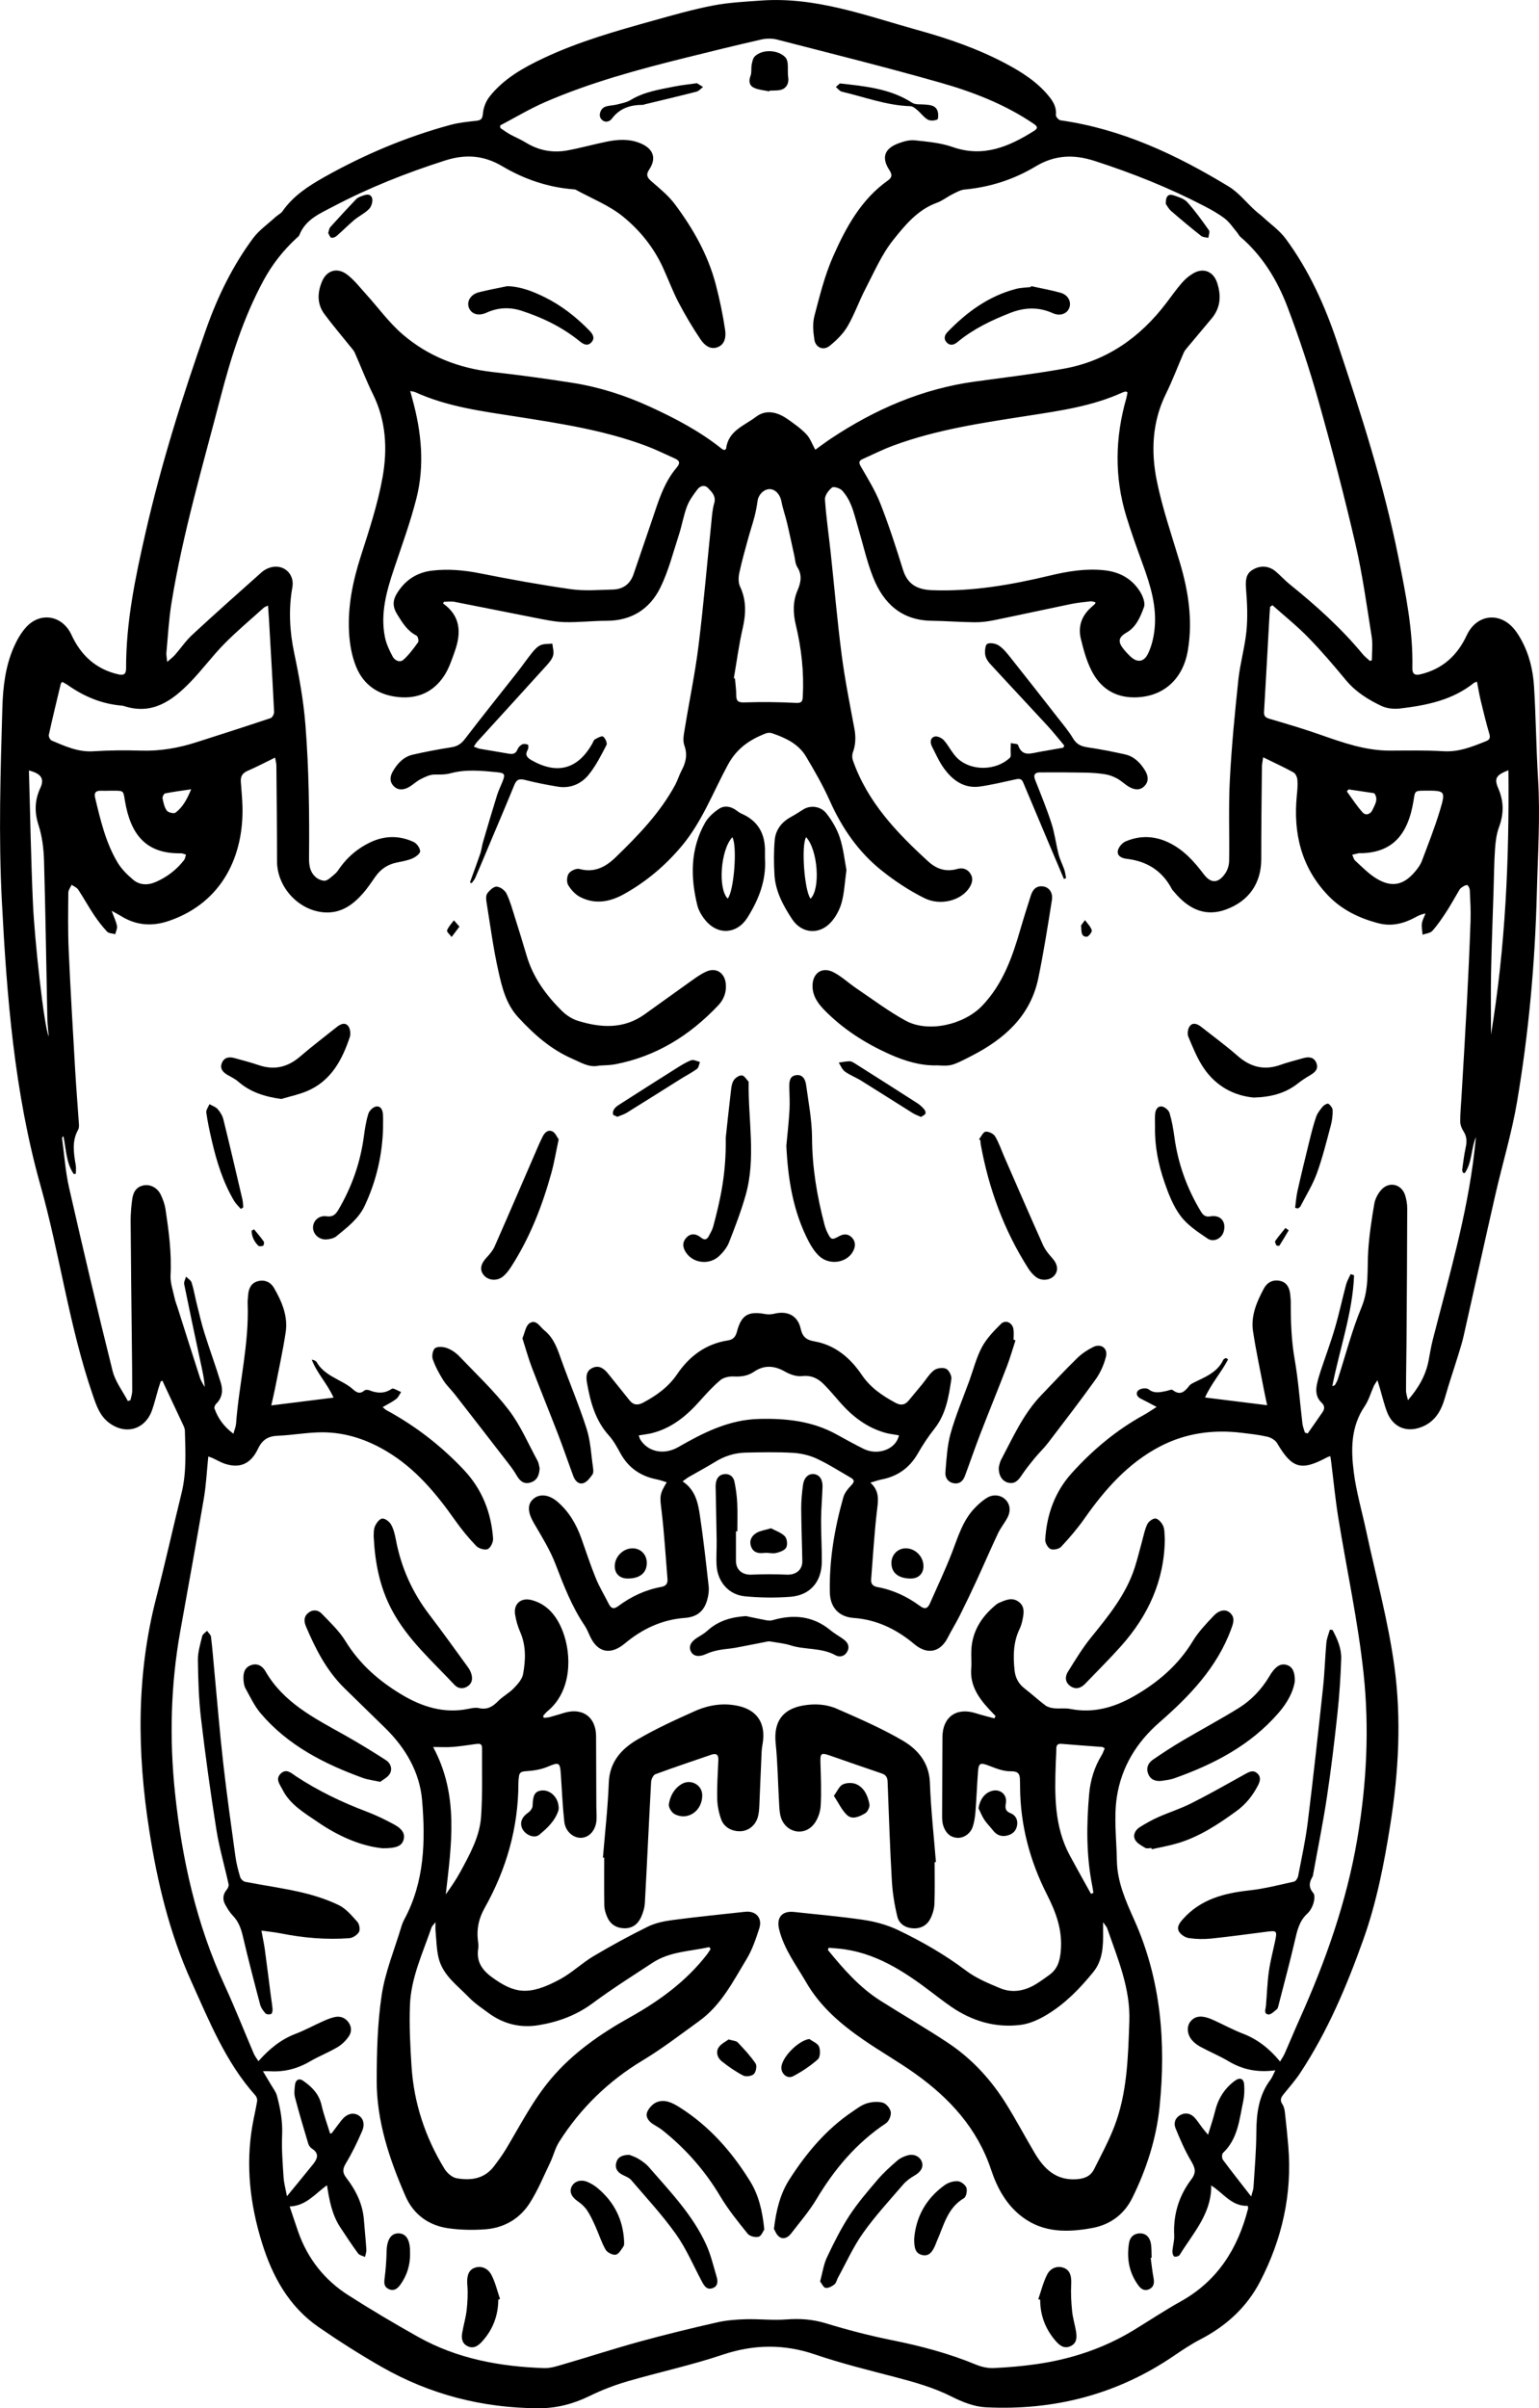 <?xml version="1.0" encoding="UTF-8"?>
<svg id="Layer_1" data-name="Layer 1" xmlns="http://www.w3.org/2000/svg" viewBox="0 0 575.24 900">
  <path d="M60.06,516.28c-.28.87-.59,1.74-.85,2.61-.79,2.69-1.44,5.43-2.36,8.07-2.56,7.31-9.89,9.43-16.1,4.75-3.5-2.64-4.74-6.47-6.1-10.44-8.79-25.52-12.24-52.35-19.51-78.22-9.8-34.88-12.6-70.58-14.46-106.54-1.24-24.04-.5-48,.2-71.99.23-7.72,1.11-15.43,4.25-22.61,1.14-2.61,2.61-5.23,4.48-7.35,5.36-6.09,13.72-4.66,17.12,2.72,3.5,7.6,9.07,12.77,17.38,14.71,1.92.45,3.03.14,3.02-2.17-.06-17.32,3.47-34.15,7.3-50.89,5.91-25.83,13.84-51.08,22.66-76.05,4.25-12.03,9.83-23.47,17.43-33.76,2.28-3.09,5.61-5.4,8.49-8.04.83-.76,1.98-1.27,2.6-2.16,3.98-5.72,9.65-9.39,15.54-12.71,14.96-8.42,30.68-15.05,47.25-19.55,3.1-.84,6.36-1.15,9.57-1.51,1.8-.2,2.36-.69,2.53-2.71.18-2.18,1.12-4.6,2.48-6.33,5.29-6.71,12.6-10.8,20.16-14.37,13.21-6.24,27.23-10.19,41.25-14.1,7.34-2.05,14.7-4.15,22.17-5.59,5.89-1.13,11.96-1.42,17.97-1.85,20.47-1.47,39.35,5.73,58.54,11.05,11.33,3.14,22.44,6.97,32.86,12.51,5.97,3.17,11.67,6.78,16.05,12.12,1.73,2.11,2.99,4.24,2.69,7.14-.06.6,1.02,1.84,1.7,1.94,22.93,3.24,43.37,12.88,62.87,24.73,3.72,2.26,6.57,5.93,9.85,8.93.96.88,2.04,1.63,2.99,2.52,2.87,2.65,6.19,4.98,8.47,8.06,8.73,11.81,14.71,25.09,19.33,38.94,8.79,26.36,17.33,52.81,22.8,80.11,2.74,13.65,5.53,27.34,5.23,41.39-.05,2.39,1.02,2.84,3.11,2.34,8.2-1.97,13.72-7.06,17.21-14.56,3.64-7.84,12.32-8.95,17.81-2.23.99,1.21,1.83,2.57,2.59,3.95,2.96,5.41,4.38,11.33,4.75,17.38.71,11.45.8,22.94,1.5,34.39.88,14.3-.09,28.54-.45,42.82-.67,26.25-3.03,52.33-7.42,78.19-1.98,11.63-5.44,23-8.07,34.52-4.02,17.6-7.89,35.23-11.87,52.83-.54,2.39-1.28,4.73-2,7.07-1.65,5.35-3.47,10.64-4.99,16.02-1.41,4.98-3.8,9.07-8.87,10.98-5.65,2.13-10.63-.05-12.78-5.69-1.09-2.86-1.78-5.86-2.65-8.8-.24-.81-.5-1.62-.93-3.03-.66,1.04-1.06,1.54-1.32,2.1-1.16,2.55-1.92,5.37-3.47,7.65-5.16,7.61-5.13,16.12-4.06,24.55.95,7.44,3.08,14.72,4.66,22.08,3.61,16.87,8.23,33.61,10.54,50.65,2.65,19.57,1.59,39.36-1.52,58.95-2.31,14.56-5.11,29.05-10.07,42.95-6.18,17.35-13.33,34.31-23.52,49.79-1.87,2.84-4.13,5.43-6.29,8.08-.97,1.19-1.52,2.23-.49,3.73.56.83.82,1.95.94,2.97.49,4.26.93,8.54,1.29,12.81,1.49,17.88-2.35,34.7-10.54,50.51-4.98,9.61-12.68,16.62-22.31,21.61-3.41,1.77-6.64,3.91-9.81,6.08-21.26,14.52-44.9,20.59-70.42,19.31-4.29-.21-8.74-1.97-12.65-3.94-6.73-3.4-13.82-5.41-21.04-7.3-10.08-2.63-20.23-5.13-30.07-8.48-11.71-3.99-22.94-3.84-34.68.1-11.6,3.9-23.64,6.47-35.41,9.9-4.84,1.41-9.63,3.24-14.16,5.46-6.12,2.99-12.35,4.65-19.2,4.62-20.88-.09-40.45-5.1-58.56-15.43-8.05-4.6-15.9-9.59-23.53-14.85-11.18-7.71-17.36-18.98-21.28-31.68-4.41-14.28-6.09-28.77-3.55-43.61.53-3.07,1.27-6.1,1.78-9.18.11-.66-.16-1.6-.6-2.1-11.16-12.45-17.25-27.73-24-42.65-8.16-18.05-12.71-37.1-15.74-56.56-4.52-29.01-4.82-57.92,2.58-86.62,3.37-13.07,6.3-26.24,9.52-39.35,1.89-7.7,1.45-15.49,1.24-23.28-.02-.59-.21-1.22-.47-1.77-2.48-5.32-4.98-10.63-7.48-15.94-.15-.32-.28-.65-.41-.97-.23.09-.45.17-.68.26ZM547.55,438.43c-.24-.05-.49-.09-.73-.14-.1-.39-.34-.79-.29-1.16.39-2.77.71-5.56,1.31-8.29.48-2.17.46-4.08-.8-6.02-.68-1.05-1.23-2.41-1.24-3.64-.03-3.05.29-6.11.46-9.17.69-11.8,1.42-23.59,2.04-35.39.53-10.14,1-20.29,1.35-30.45.13-3.84-.1-7.69-.28-11.53-.03-.68-.65-1.88-1.01-1.88-.73,0-1.52.56-2.2,1.03-.41.28-.68.79-.95,1.24-1.53,2.56-2.94,5.19-4.57,7.68-1.62,2.48-3.29,4.96-5.26,7.17-.78.87-2.41.98-3.65,1.44-.11-1.4-.44-2.83-.26-4.19.17-1.28.88-2.49,1.35-3.73-1.63.24-2.76.85-3.89,1.46-4.3,2.33-8.81,3.44-13.68,2.18-7.17-1.86-13.71-5.01-18.87-10.41-10.02-10.49-13.05-23.26-11.66-37.37.19-1.91.38-3.86.22-5.76-.08-1-.66-2.39-1.44-2.82-3.57-1.97-7.29-3.67-11.36-5.66-.18,1.32-.46,2.48-.47,3.64-.12,11.48-.25,22.96-.25,34.44,0,8.98-4.6,15.66-13.22,18.81-7.14,2.61-13.55.41-19.39-6.65-.28-.34-.61-.65-.81-1.03-3.6-6.83-9.33-10.41-16.92-11.28-1.76-.2-3.62-1.05-3.26-3.01.24-1.33,1.63-2.94,2.9-3.49,5.33-2.28,10.76-2.13,16.04.39,5.54,2.64,9.51,7.01,13.14,11.83,2.73,3.63,5.5,3.49,8.1-.31.88-1.29,1.4-3.08,1.42-4.64.16-10.07-.26-20.17.26-30.22.65-12.49,1.86-24.97,3.18-37.42.65-6.16,2.44-12.2,3.04-18.36.5-5.1.27-10.32-.15-15.44-.29-3.56.02-5.81,2.29-7.24,2.93-1.84,6.11-1.71,8.79.53,1.81,1.51,3.39,3.31,5.23,4.79,9.84,7.93,19.21,16.34,27.29,26.11.78.95,1.8,1.7,2.71,2.55.24-.1.47-.21.71-.31,0-2.93.39-5.93-.07-8.78-1.85-11.59-3.43-23.25-6.08-34.67-4.16-17.92-8.82-35.74-13.81-53.45-3.32-11.79-7.18-23.46-11.51-34.91-3.81-10.05-9.33-19.24-17.68-26.39-.52-.44-.8-1.14-1.25-1.67-1.49-1.75-2.78-3.78-4.56-5.15-2.41-1.86-5.13-3.35-7.85-4.76-13.09-6.8-26.72-12.23-40.78-16.78-7.91-2.56-14.97-2.24-22.11,2.05-8.14,4.89-17.02,7.74-26.53,8.63-1.58.15-3.13,1.06-4.6,1.79-1.96.98-3.72,2.42-5.75,3.15-7.23,2.62-11.95,8.42-16.38,13.98-4.3,5.4-7.11,12.01-10.34,18.22-2.38,4.57-4.08,9.52-6.67,13.96-1.63,2.79-4.11,5.23-6.65,7.29-2.38,1.93-5.29.73-5.76-2.31-.44-2.88-.71-6.05.01-8.81,1.98-7.53,3.86-15.2,6.99-22.27,4.79-10.82,10.45-21.29,20.53-28.42,1.47-1.04,1.64-2.13.56-3.76-3.09-4.67-1.98-8.1,3.29-10.06,1.93-.72,4.12-1.37,6.1-1.16,4.76.51,9.69.93,14.16,2.5,11.5,4.04,21.09-.12,30.47-6.01,1.45-.91,1.45-1.6-.1-2.64-10.66-7.23-22.53-11.86-34.74-15.34-20.3-5.78-40.8-10.89-61.24-16.16-1.87-.48-4.05-.43-5.94,0-9.4,2.14-18.76,4.45-28.11,6.77-17.87,4.44-35.65,9.24-52.59,16.59-5.79,2.51-11.24,5.81-16.84,8.74.02.32.04.64.07.96,1.2.79,2.36,1.66,3.61,2.36,1.91,1.06,3.97,1.88,5.83,3.03,4.86,3.01,10.11,4,15.65,2.98,4.9-.9,9.72-2.26,14.61-3.26,4.24-.87,8.49-1.14,12.67.6,4.8,2,6.12,5.51,3.29,9.8-1.39,2.1-.68,3.12.98,4.55,3.03,2.62,6.22,5.24,8.6,8.41,6.8,9.1,12.4,18.94,15.3,30.04,1.46,5.57,2.63,11.23,3.48,16.92.36,2.4.07,5.41-2.83,6.49-2.89,1.07-5.04-.96-6.42-3.02-2.96-4.41-5.69-9-8.15-13.71-2.18-4.18-3.83-8.63-5.79-12.93-3.47-7.64-8.75-14.14-15.11-19.27-5.15-4.15-11.62-6.67-17.5-9.91-.22-.12-.51-.14-.77-.16-9.62-.74-18.53-3.79-26.77-8.67-6.87-4.07-13.7-4.56-21.37-2.1-14.4,4.61-28.38,10.14-41.74,17.17-4.97,2.62-10.42,4.83-12.7,10.73-.17.45-.7.77-1.08,1.13-4.92,4.56-9.02,9.75-12.23,15.67-7.54,13.9-12.24,28.83-16.2,44.06-6.6,25.44-14.07,50.67-18.28,76.67-.99,6.12-1.31,12.34-1.89,18.53-.08.89.15,1.81.3,3.41,1.3-1.16,2.19-1.81,2.9-2.61,2.19-2.5,4.08-5.32,6.51-7.56,8.55-7.91,17.25-15.65,25.95-23.39.89-.79,2.06-1.39,3.2-1.73,4.91-1.44,9.13,2.4,8.23,7.37-1.49,8.23-1.02,16.51.67,24.54,1.88,8.94,3.49,17.83,4.21,26.96,1.31,16.53,1.5,33.07,1.35,49.63-.01,1.3.05,2.66.4,3.9.74,2.58,2.72,4.38,5.17,4.67,1.27.15,2.85-1.51,4.12-2.56.86-.71,1.44-1.75,2.12-2.67,2.92-3.97,6.64-7,11.05-9.11,5.36-2.56,10.89-2.64,16.26-.13,1.16.54,2.39,2.28,2.4,3.48,0,.91-1.73,2.16-2.94,2.68-1.83.78-3.87,1.12-5.84,1.52-3.35.69-5.94,2.44-7.91,5.22-1.52,2.15-2.97,4.36-4.7,6.32-3.7,4.21-8.06,7.37-14.03,7.1-9.79-.45-18.07-9.34-18.07-19.12,0-11.92-.13-23.83-.24-35.75,0-.96-.31-1.92-.5-3-3.65,1.79-6.89,3.5-10.25,4.95-1.92.83-2.69,2.08-2.54,4.07.22,3.06.52,6.11.61,9.17.51,18.17-7.29,35.86-27.35,42.8-6.43,2.23-12.37,1.77-18.12-1.81-.99-.62-2.04-1.14-3.43-1.91.82,2.22,1.64,3.87,2,5.63.19.95-.41,2.06-.65,3.1-1.04-.3-2.43-.28-3.06-.96-1.83-1.97-3.49-4.13-4.98-6.37-2.04-3.06-3.8-6.3-5.83-9.36-.52-.78-1.61-1.19-2.44-1.77-.43.98-1.22,1.95-1.23,2.93-.06,7.18-.18,14.38.14,21.55.67,15.04,1.57,30.08,2.44,45.11.38,6.55.93,13.08,1.37,19.62.05.77.08,1.68-.27,2.3-2.44,4.32-1.66,8.8-.9,13.32.17,1.03.03,2.11.03,3.16-.26.04-.52.08-.78.11-2.9-4.19-2.82-9.34-3.87-14.15-.38.31-.53.55-.5.77.84,6.16,1.25,12.42,2.62,18.46,5.21,22.89,10.58,45.74,16.27,68.51.99,3.97,3.75,7.51,5.7,11.24.32-.1.64-.2.96-.3.24-1.17.67-2.33.67-3.5.02-5.78-.07-11.55-.13-17.33-.16-15.33-.36-30.67-.46-46-.02-2.79.23-5.61.61-8.38.34-2.46,1.46-4.55,4.23-5.08,2.53-.49,5.16.85,6.44,3.52.82,1.72,1.49,3.6,1.77,5.47,1.22,8.14,2.31,16.28,1.87,24.59-.15,2.84.94,5.77,1.54,8.63.25,1.19.73,2.33,1.1,3.5,2.79,8.76,5.55,17.52,8.38,26.26.39,1.2,1.16,2.28,1.76,3.42-.19-3.31-.93-6.36-1.59-9.43-2.07-9.67-4.13-19.34-6.09-29.04-.17-.86.44-1.88.69-2.83.72.74,1.81,1.36,2.09,2.24.79,2.49,1.22,5.1,1.85,7.65.93,3.73,1.78,7.5,2.93,11.17,1.96,6.25,4.24,12.4,6.14,18.67.84,2.76.58,5.56-1.75,7.8-.42.4-.79,1.31-.62,1.78,1.32,3.68,3.49,6.75,7.07,9.41.41-1.52.9-2.64.99-3.78,1.12-15.01,4.92-29.76,4.33-44.93-.04-1.05.11-2.1.19-3.15.18-2.48,1.15-4.51,3.71-5.16,2.48-.64,4.69.36,5.91,2.47,2.98,5.13,5.33,10.61,4.4,16.7-1.07,7-2.6,13.93-3.96,20.88-.39,2.01-.89,4.01-1.42,6.39,8.04-1,15.53-1.94,23.28-2.91-2.34-5.24-6.24-9.16-8.15-14.2.93.14,1.59.48,1.9,1.02,1.85,3.21,4.9,4.89,8,6.56,1.76.95,3.6,1.87,5.1,3.17,1.53,1.32,2.74,2.42,4.69.78.37-.31,1.25-.3,1.76-.1,2.92,1.15,5.63,1.4,8.46-.53.61-.41,2.31.77,3.5,1.21-.62.89-1.06,2.01-1.88,2.63-1.48,1.11-3.18,1.93-5.03,3.01.73.59,1.03.92,1.39,1.12,10.88,5.89,20.53,13.37,29.01,22.38,6.76,7.19,10.16,15.85,10.88,25.57.1,1.34-.93,3.52-2.01,3.99-1.1.48-3.38-.22-4.32-1.2-2.84-2.96-5.46-6.16-7.83-9.51-7.11-10.09-14.86-19.44-25.69-25.88-7.4-4.4-15.29-7.02-23.83-7.06-5.57-.02-11.14,1.06-16.72,1.28-3.65.14-5.84,1.45-7.47,4.87-2.72,5.71-6.78,7.38-12.23,5.65-1.65-.52-3.17-1.45-4.77-2.18-.51-.23-1.05-.39-1.58-.58-.55,5.35-.79,10.52-1.65,15.59-2.82,16.58-5.86,33.13-8.82,49.69-3.6,20.08-4.09,40.34-1.96,60.51,2.6,24.74,7.98,48.93,18.49,71.73,3.89,8.43,7.28,17.08,10.94,25.62.42.98,1.12,1.83,1.74,2.84,4.08-4.62,8.42-8.14,13.9-10.23,3.43-1.31,6.67-3.09,10.03-4.6,1.43-.64,2.9-1.27,4.42-1.63,2.01-.47,3.85.05,5.18,1.75,1.36,1.73,1.39,3.77.26,5.42-1.08,1.59-2.59,3.08-4.25,4.06-3.31,1.96-6.94,3.37-10.26,5.31-4.69,2.75-9.66,4.02-15.06,3.68-.66-.04-1.33,0-2.53,0,1.14,1.9,2.08,3.44,2.98,4.99.79,1.36,1.84,2.65,2.24,4.12,1.29,4.81,2.18,9.65,1.95,14.73-.23,5.23.2,10.51.53,15.75.14,2.18.76,4.34,1.27,7.12,3.58-4.37,6.69-8.13,9.75-11.94,1.63-2.03,2.45-4.05-.42-5.86-.62-.39-1.16-1.17-1.38-1.88-1.72-5.74-3.44-11.49-4.95-17.28-.38-1.47-.16-3.15.01-4.71.2-1.82,1.54-2.51,2.94-1.55,3.31,2.27,6.01,4.95,6.97,9.14.83,3.62,2.13,7.14,3.2,10.63.42-.04.55-.01.58-.06,1.21-1.6,2.39-3.23,3.63-4.81,1.84-2.36,4.15-3.11,6.15-2.06,1.92,1.01,2.8,3.25,1.63,5.98-1.77,4.15-3.77,8.25-6.09,12.11-1.3,2.16-1.32,3.49.23,5.5,3.56,4.63,6.1,9.79,6.53,15.78.27,3.66.67,7.3.9,10.96.06.9-.32,1.83-.5,2.74-.88-.43-2.08-.62-2.6-1.32-2.32-3.15-4.46-6.44-6.62-9.7-3.12-4.71-4.12-10.12-4.99-15.77-4.41,3.1-7.74,7.69-13.95,7.93,1.14,3.38,2.13,6.44,3.19,9.47,3.53,10.04,9.82,18.01,18.72,23.69,8.56,5.46,17.3,10.65,26.16,15.61,14.56,8.15,30.53,11.07,46.99,11.63,2.53.09,5.14-.81,7.64-1.54,9.4-2.74,18.71-5.78,28.15-8.37,9.54-2.62,19.15-4.96,28.8-7.16,3.52-.8,7.21-1.09,10.84-1.19,5.05-.14,10.13.47,15.15.08,5.07-.39,9.82-.07,14.74,1.43,8.12,2.48,16.37,4.63,24.68,6.3,10.77,2.17,21.3,4.94,31.46,9.15,2.05.85,4.43,1.38,6.63,1.28,5.41-.24,10.83-.71,16.19-1.49,12.79-1.86,24.89-5.85,35.99-12.59,5.91-3.59,11.67-7.45,17.71-10.81,13.82-7.69,21.38-19.79,25.18-34.68.08-.3-.07-.65-.12-1.05-6.11.24-9.17-4.88-13.69-7.63.02.38.04.55.04.72-.17,10.16-6.9,17.27-11.77,25.23-.29.48-1.47.83-2.01.63-.43-.16-.77-1.26-.73-1.91.13-2,.77-4.01.67-5.99-.4-7.78,1.77-14.82,6.39-20.92,2.14-2.82,1.29-4.58-.22-7.14-2.24-3.81-4-7.92-5.68-12.02-.79-1.94-.1-3.92,1.88-4.95,1.92-1,3.82-.54,5.27,1.03,1.06,1.15,1.9,2.51,2.85,3.76.54.71,1.13,1.37,2.16,2.62,1.02-3.36,1.94-5.98,2.59-8.67,1.13-4.7,3.47-8.55,7.37-11.45,1.94-1.45,3.38-.96,3.55,1.49.13,1.99.07,4.06-.34,6-1.47,6.87-1.97,14.15-7.6,19.45-.44.42-.43,1.98-.01,2.54,3.31,4.47,6.77,8.82,10.56,13.71.41-1.57.8-2.47.86-3.38.42-6.81,1.04-13.62,1.07-20.44.03-7.15.85-13.93,5.3-19.84.68-.91,1.07-2.05,1.8-3.49-6.58.89-12.16-.22-17.42-3.35-3.38-2.01-7.04-3.53-10.51-5.4-1.2-.65-2.39-1.52-3.26-2.56-1.81-2.16-1.99-5.02-.61-6.82,1.71-2.22,4.01-2.25,6.43-1.51.92.28,1.81.67,2.68,1.07,3.5,1.61,6.91,3.46,10.5,4.84,5.55,2.13,9.99,5.62,13.96,10.46.65-1.11,1.29-2.01,1.73-3.01,1.88-4.25,3.64-8.54,5.54-12.78,9.71-21.65,17.58-43.8,21.59-67.38,3.5-20.59,4.55-41.23,2.36-61.79-2.08-19.57-6.33-38.9-9.47-58.36-1.11-6.9-1.78-13.88-2.65-20.82-.08-.66-.2-1.32-.32-2.11-.55.19-.89.26-1.18.42-9.71,5.24-13.13,4.22-18.71-5.27-.67-1.15-2.3-2.09-3.65-2.41-3.15-.73-6.39-1.07-9.61-1.46-10.69-1.3-21,.12-30.58,5.13-11.95,6.26-20.57,16.09-28.2,26.96-2.6,3.71-5.59,7.18-8.68,10.5-.79.85-2.92,1.3-3.96.84-1.01-.44-2.06-2.31-1.99-3.49.54-9.37,3.63-17.93,9.93-24.9,7.78-8.62,16.64-16.05,26.89-21.69,1.51-.83,2.94-1.83,4.82-3.02-2.19-1.15-4.06-2.18-5.97-3.11-1.69-.83-2.01-2.55-.37-3.41.92-.48,2.66-.61,3.36-.06,2.14,1.68,4.27,1.07,6.49.65.85-.16,2.04-.75,2.49-.39,2.94,2.3,4.56.47,6.26-1.66.41-.52,1.11-.85,1.73-1.16,4.22-2.09,8.74-3.77,10.93-8.49.14-.31.65-.45.98-.67l.81.53c-2.51,4.83-6.27,9.01-8.62,14.24,7.75.96,15.25,1.89,23.23,2.89-.44-2.09-.83-3.76-1.15-5.45-1.41-7.39-3.01-14.75-4.14-22.19-.88-5.79,1.41-11.05,4.09-16.03,1.21-2.25,3.37-3.37,6-2.8,2.49.54,3.49,2.46,3.78,4.81.14,1.13.25,2.27.24,3.41-.02,7.1.23,14.13,1.47,21.19,1.39,7.93,1.93,16,2.9,24,.14,1.12.6,2.2.92,3.3.34.1.69.2,1.03.31,1.87-2.67,3.76-5.32,5.59-8.02.84-1.24.77-2.41-.41-3.51-2.01-1.88-2.24-4.29-1.73-6.81.34-1.63.81-3.23,1.33-4.81,1.79-5.4,3.79-10.73,5.39-16.19,1.58-5.37,2.74-10.87,4.18-16.28.36-1.36,1.12-2.61,1.7-3.92.43.14.86.28,1.29.41-.52,14.08-5.39,27.42-8.14,41.48.71-.33.94-.35,1-.47.37-.69.81-1.37,1.05-2.11,2.92-8.99,5.25-18.22,8.87-26.91,2.92-7.02,2.05-14.05,2.51-21.15.38-5.84,1.27-11.67,2.25-17.44.32-1.88,1.34-3.88,2.62-5.31,2.93-3.29,7.6-2.16,8.92,2.02.49,1.57.79,3.27.79,4.91-.04,16.56-.15,33.11-.27,49.67-.04,6.13-.18,12.25-.18,18.38,0,1.21.46,2.42.71,3.63,3.94-4.54,6.71-9.31,7.75-14.95.48-2.58.91-5.18,1.56-7.73,5.92-23.16,12.72-46.13,15.51-69.99.22-1.9.42-3.8.62-5.7-1.89,4.4-1.41,9.47-4.18,13.48ZM100.17,226.3c-.87.44-1.31.56-1.6.83-4.93,4.46-10.05,8.73-14.71,13.46-4.48,4.55-8.29,9.76-12.74,14.34-6.76,6.96-14.25,12.4-24.85,8.91-.33-.11-.69-.13-1.04-.16-7.26-.66-13.74-3.36-19.67-7.5-.74-.52-1.55-.93-2.28-1.36-.35.42-.52.54-.55.69-1.52,6.36-3.08,12.72-4.48,19.11-.14.63.48,1.9,1.05,2.14,4.99,2.09,9.88,4.38,15.6,4.01,5.94-.39,11.92-.43,17.87-.25,7.12.22,13.96-.98,20.68-3.14,9.25-2.97,18.5-5.92,27.7-9.01.64-.22,1.34-1.54,1.3-2.31-.57-11.63-1.26-23.26-1.93-34.89-.08-1.47-.21-2.93-.35-4.85ZM475.64,226.18c-.3.19-.59.38-.89.57-.08.93-.18,1.86-.23,2.79-.68,12.15-1.32,24.3-2.05,36.45-.1,1.71.59,2.21,2.1,2.65,6.2,1.83,12.41,3.65,18.51,5.79,8.61,3.02,17.17,6.11,26.48,6.09,6.66-.02,13.33-.18,19.96.23,5.79.36,10.81-1.72,15.93-3.76,1.21-.48,1.68-1.16,1.25-2.64-1.2-4.11-2.22-8.28-3.22-12.44-.56-2.33-.94-4.7-1.42-7.16-.51.2-.88.26-1.14.46-8.08,6.48-17.78,8.41-27.67,9.57-2.25.26-4.88,0-6.89-.95-4.98-2.36-9.64-5.26-13.28-9.64-4.52-5.46-9.13-10.88-14.08-15.95-4.18-4.29-8.89-8.05-13.37-12.05ZM508.88,318.86c-.35,0-.71-.06-1.05.01-.8.16-1.6.38-2.39.57.36.75.53,1.7,1.1,2.21,2.51,2.28,4.92,4.8,7.77,6.57,5.85,3.62,10.37,2.65,14.77-2.68.94-1.14,1.86-2.4,2.37-3.76,2.37-6.3,4.86-12.57,6.79-19.01,2.17-7.25,1.93-7.32-5.68-7.28-3.89.02-3.62.06-4.24,3.87-2.1,12.91-8.13,19.2-19.44,19.5ZM40.81,295.49v.03c-1.05,0-2.1.03-3.15,0-1.87-.06-2.55.76-2.11,2.6,2,8.35,3.95,16.76,8.4,24.22,1.43,2.4,3.56,4.5,5.71,6.34,2.53,2.17,5.56,2.25,8.65.89,4.17-1.84,7.68-4.53,10.47-8.12.42-.55.5-1.36.74-2.06-.64-.17-1.28-.51-1.91-.5-13.13.25-18.82-7.11-20.92-19.63-.62-3.7-.36-3.74-4.04-3.76-.61,0-1.23,0-1.84,0ZM10.81,287.94c.49,16.72.76,33.28,1.51,49.82.62,13.58,4.12,45.84,5.89,49.6-.2-2.51-.46-4.59-.51-6.68-.41-19.71-.68-39.42-1.25-59.13-.13-4.42-.69-8.99-2.04-13.17-1.6-4.93-1.46-9.33.69-13.96,1.57-3.38.3-5.31-4.29-6.48ZM563.81,287.85c-4.59,1.8-5.42,3-3.79,6.78,2.12,4.89,2.1,9.54.27,14.5-.95,2.58-1.3,5.46-1.49,8.23-.35,5.24-.38,10.49-.55,15.74-.32,10.06-.72,20.11-.92,30.17-.15,7.57-.03,15.15-.03,23.37,5.45-33.05,6.84-65.72,6.51-98.79ZM504.08,295.01c-.22.25-.45.49-.67.74,1.95,2.66,3.72,5.48,5.94,7.9,1.18,1.28,2.95.61,3.66-.99.85-1.9,2.28-3.86.75-6.09-.08-.12-.31-.17-.47-.19-3.06-.46-6.13-.91-9.19-1.37ZM71.44,294.97c-3.65.55-6.71.93-9.73,1.54-.44.09-1.06,1.27-.95,1.83.31,1.6.67,3.35,1.59,4.61.52.72,2.65,1.21,3.26.75,2.71-2.04,4.3-5,5.84-8.72Z" style="fill: #000; stroke-width: 0px;"/>
  <path d="M165.56,225.48c6.71,4.75,6.86,11.08,4.44,17.9-1.14,3.2-2.22,6.55-4.09,9.33-3.97,5.92-9.75,8.52-16.98,7.8-7.49-.74-13.02-4.48-15.81-11.32-1.62-3.96-2.41-8.44-2.65-12.74-.56-9.81,1.4-19.29,4.41-28.66,3.11-9.67,6.31-19.41,8.1-29.36,1.88-10.48,1.37-21.11-3.57-31.09-2.51-5.08-4.53-10.4-6.83-15.58-.38-.85-1.09-1.55-1.68-2.3-3.22-4.03-6.58-7.95-9.65-12.09-2.82-3.81-2.63-8.07-.86-12.25,1.72-4.05,5.62-5.3,9.28-2.56,2.68,2.01,4.8,4.79,7.09,7.31,4.58,5.04,8.62,10.7,13.75,15.1,9.59,8.24,21.04,12.66,33.68,14.07,9.93,1.11,19.83,2.47,29.7,4.02,10.08,1.58,19.73,4.67,29.04,8.94,9.52,4.36,18.71,9.2,26.91,15.77.26.21.62.28.93.42.27-.21.62-.35.64-.53.76-6.71,6.85-8.59,11.15-11.88,3.88-2.96,8.21-1.71,11.98.96,2.41,1.7,4.86,3.44,6.87,5.56,1.42,1.5,2.14,3.65,3.32,5.77,2-1.42,3.87-2.84,5.82-4.14,16.4-10.91,34.08-18.61,53.75-21.32,11.11-1.53,22.26-2.85,33.3-4.82,16.12-2.89,28.63-11.74,38.42-24.67,1.9-2.51,3.73-5.1,5.79-7.47,1.18-1.36,2.65-2.59,4.21-3.5,3.84-2.23,7.53-.68,8.92,3.55,1.58,4.81,1.29,9.33-2.09,13.36-3.09,3.69-6.19,7.36-9.26,11.05-.44.53-.88,1.1-1.15,1.72-2.23,5.12-4.2,10.37-6.66,15.38-5.16,10.49-5.63,21.59-3.37,32.61,2.1,10.27,5.56,20.26,8.57,30.33,3.23,10.8,4.9,21.74,3,32.95-1.86,11.01-9.49,17.5-20.02,17.52-7.47.02-12.78-3.65-16-10.03-1.87-3.7-3-7.85-3.98-11.91-1.08-4.49.27-8.5,3.8-11.64.52-.46,1.04-.93,1.55-1.41.05-.05.04-.17.12-.56-.62-.12-1.25-.41-1.85-.34-2.44.27-4.89.51-7.28,1-9.6,1.98-19.18,4.09-28.79,6.05-2.39.49-4.86.8-7.29.77-5.34-.05-10.68-.49-16.02-.56-11.14-.14-17.93-6.39-21.8-16.05-2.4-5.98-3.79-12.37-5.64-18.58-.85-2.85-1.52-5.78-2.63-8.53-.8-1.99-1.96-3.97-3.41-5.53-.81-.87-3.13-1.59-3.75-1.1-1.29,1.02-2.73,2.96-2.64,4.42.44,6.7,1.43,13.37,2.15,20.06,1.37,12.7,2.45,25.44,4.1,38.11,1.21,9.27,3.05,18.46,4.77,27.65.56,3.03.45,5.86-.59,8.75-.32.88-.32,2.07,0,2.96,5.44,15.58,16.41,27.07,28.26,37.87,3.03,2.76,6.57,3.91,10.7,2.74,1.93-.55,3.71-.11,4.9,1.62,1.26,1.84.79,3.65-.34,5.4-3.03,4.68-10.65,6.91-16.8,3.86-5.67-2.81-11.08-6.4-16.03-10.36-8.62-6.9-14.75-15.79-19.27-25.91-2.56-5.74-5.72-11.24-8.94-16.65-2.84-4.76-7.69-6.99-12.73-8.71-.69-.23-1.62-.18-2.3.08-6.01,2.31-10.85,5.6-14.15,11.69-5.54,10.21-9.65,21.28-17.21,30.32-6.12,7.32-13.32,13.42-21.69,18.07-5.28,2.93-10.78,3.91-16.32,1.07-1.82-.93-3.46-2.71-4.51-4.5-.63-1.08-.49-3.28.25-4.32.73-1.03,2.84-1.98,3.98-1.67,5.6,1.52,9.8-.75,13.55-4.38,8.43-8.18,16.59-16.6,22.24-27.06.91-1.69,1.45-3.58,2.35-5.28,1.61-3.04,2.34-5.94,1.06-9.48-.71-1.95-.1-4.49.25-6.71,1.65-10.17,3.79-20.28,5.05-30.49,1.91-15.46,3.23-30.99,4.83-46.48.23-2.26.38-4.57,1.02-6.73.79-2.67-.79-4.19-2.27-5.73-1.3-1.36-2.97-.81-3.92.42-1.53,1.98-3.08,4.1-3.96,6.41-1.3,3.42-1.88,7.11-3.02,10.6-2.17,6.64-3.88,13.53-6.94,19.75-3.93,8-10.78,12.42-20.11,12.41-5.25,0-10.51.65-15.76.5-3.72-.1-7.44-.94-11.12-1.65-9.97-1.93-19.91-3.99-29.88-5.92-1.3-.25-2.68-.03-4.03-.03-.11.2-.21.39-.32.59ZM421.45,146.61c-.41-.17-.59-.31-.73-.28-.42.09-.85.2-1.25.38-11.15,5.08-23.14,6.78-35.08,8.64-17.05,2.65-34.15,5.13-50.45,11.15-3.93,1.45-7.7,3.35-11.53,5.07-1.45.65-1.45,1.4-.61,2.85,2.62,4.52,5.4,9.02,7.29,13.85,3.16,8.06,5.84,16.32,8.4,24.59,1.74,5.63,5.44,7.51,11,7.71,14.95.54,29.5-2.01,43.9-5.46,6.71-1.61,13.34-2.71,20.26-2,5.7.58,10.27,3.03,13.34,7.78,1.1,1.71,2.2,4.42,1.59,6.03-1.34,3.57-2.82,7.36-6.53,9.5-3.09,1.79-3.29,3.44-1,6.27.66.82,1.39,1.58,2.13,2.32,2.69,2.73,5.29,2.65,6.94-.77,1.3-2.69,2.04-5.78,2.39-8.76,1.02-8.69-1.52-16.81-4.46-24.84-2.13-5.84-4.23-11.69-6.05-17.63-4.52-14.74-4.22-29.52.02-44.29.2-.71.29-1.45.42-2.13ZM153.33,146.12c.37,1.39.61,2.29.86,3.18,3.34,12.19,4.58,24.57,1.47,36.9-2.27,8.98-5.48,17.72-8.43,26.51-2.75,8.21-5.08,16.48-3.39,25.23.5,2.58,1.68,5.11,2.94,7.45.76,1.41,2.66,2.4,4.05,1.14,2.08-1.89,3.8-4.2,5.44-6.51.34-.48-.07-2.22-.58-2.48-3.49-1.77-5.29-4.83-7.26-8-1.7-2.74-1.67-5.09-.18-7.59,3.02-5.03,7.43-8.03,13.35-8.71,5.98-.68,11.83-.16,17.75,1.01,11.32,2.25,22.69,4.33,34.12,5.95,5.06.72,10.31.25,15.48.13,3.89-.09,6.6-2,7.88-5.81,2.29-6.8,4.67-13.58,6.96-20.38,2.3-6.81,4.34-13.77,9.11-19.37,1.56-1.84,1.03-2.69-.79-3.49-3.52-1.56-6.98-3.29-10.59-4.64-15.62-5.86-32.01-8.36-48.37-10.93-12.9-2.02-25.88-3.66-37.94-9.15-.38-.17-.82-.2-1.88-.44ZM274.29,253.47c.14.03.28.07.42.1.17,2.09.49,4.18.48,6.27,0,2.38.93,2.74,3.22,2.66,6.35-.21,12.72-.14,19.07.19,2.18.11,2.48-.55,2.58-2.37.5-9.08-.49-17.98-2.61-26.81-1.03-4.28-1.18-8.66.65-12.88,1.25-2.9,1.81-5.74-.1-8.72-.76-1.18-.78-2.84-1.11-4.28-.91-4.08-1.75-8.18-2.72-12.26-.63-2.68-1.6-5.29-2.1-8-.45-2.44-2.15-4.5-4.31-4.57-2.22-.07-4.3,2.06-4.62,4.5-.26,1.98-.65,3.96-1.15,5.89-.7,2.69-1.61,5.33-2.34,8.01-1.17,4.29-2.39,8.58-3.32,12.92-.34,1.61-.41,3.62.26,5.03,2.46,5.19,2.24,10.32.99,15.76-1.41,6.11-2.22,12.36-3.29,18.55Z" style="fill: #000; stroke-width: 0px;"/>
  <path d="M372.07,641.27c-.82-.86-1.65-1.71-2.46-2.59-3.95-4.29-7.09-8.91-6.59-15.17.18-2.26-.07-4.56.04-6.83.33-7.03,3.78-12.43,9.05-16.83.4-.33.84-.66,1.32-.86,2.35-.97,4.74-2.2,7.22-.45,2.56,1.82,2.03,4.43,1.51,6.95-.23,1.11-.56,2.22-1.05,3.24-2.39,4.94-2.45,10.15-1.9,15.44.29,2.85,1.5,5.12,3.82,6.9,2.64,2.02,5.08,4.3,7.74,6.29.89.66,2.18.95,3.32,1.06,1.99.2,4.06-.15,6,.24,8.59,1.7,16.41-.58,23.7-4.74,8.92-5.09,16.59-11.59,22.03-20.58,2.1-3.47,5-6.52,7.82-9.48,2.17-2.28,4.51-2.54,6.07-1.16,2.03,1.8,1.31,3.82.51,6-5.3,14.52-15.67,25.22-26.93,35.05-8.6,7.5-14.12,16.76-15.82,27.68-1.21,7.76-.14,15.88-.01,23.84.12,8.02,3.33,15.17,6.52,22.29,10,22.32,11.86,45.86,9.45,69.75-1.2,11.84-4.88,23.32-10.2,34.08-3.05,6.17-8.24,10.02-15.02,11.26-9.07,1.65-18.05,1.84-25.96-4.03-6.02-4.46-9.51-10.87-11.78-17.7-5.13-15.43-15.4-26.66-28.24-35.85-6.33-4.53-13.15-8.38-19.56-12.81-8.4-5.8-16.07-12.33-21.32-21.4-3.72-6.43-8.28-12.37-10.12-19.78-1.1-4.41,1.01-7.05,5.57-6.55,8.78.97,17.6,1.69,26.32,3.02,4.35.66,8.78,1.93,12.73,3.83,8.83,4.25,17.33,9.11,25.22,15.07,3.76,2.84,8.33,4.74,12.73,6.57,4.67,1.94,9.31,1.02,13.58-1.62,1.64-1.01,3.18-2.17,4.76-3.28,3.1-2.2,4.01-5.16,4.35-8.98.7-7.81-1.72-14.33-5.2-21.2-6.35-12.51-9.95-25.98-10.01-40.19,0-.88-.04-1.75-.05-2.63-.03-2.31-.77-3.21-3.48-3.16-2.65.05-5.42-1.05-7.98-2.04-3.41-1.31-3.98-1.16-4.24,2.44-.35,4.89-.54,9.8-.92,14.69-.15,1.9-.43,3.85-1.03,5.65-.86,2.6-3.4,4.29-5.81,4.12-2.83-.2-4.38-2.05-5.2-4.52-.38-1.13-.43-2.41-.43-3.63.01-9.81.1-19.63.12-29.44.02-7.56,5.23-11.29,12.49-8.96,2.28.73,4.62,1.28,6.94,1.92.14-.31.28-.62.42-.92ZM412.31,718.36c0,1.73-.01,2.63,0,3.54.07,5.32-.12,10.69-3.61,15.01-4.91,6.07-10.38,11.71-17.08,15.82-3.06,1.88-6.62,3.56-10.11,4-9.47,1.19-18.21-1.41-26.06-6.84-2.45-1.69-4.81-3.51-7.18-5.31-10.39-7.92-21.18-14.99-34.66-16.35-1.29-.13-2.59-.22-3.88-.33-.09.28-.19.56-.28.84,5.79,7.09,11.8,13.99,19.66,18.97,8.36,5.29,16.94,10.24,25.18,15.71,9.02,5.98,16.23,13.87,21.92,23.05,3.69,5.95,6.98,12.15,10.55,18.18,3.48,5.87,7.9,10.23,15.49,9.77,2.99-.18,5.37-1.09,6.7-3.77,2.62-5.24,5.43-10.42,7.53-15.87,4.88-12.64,5.16-26.02,5.64-39.35.44-12.36-4.36-23.46-8.27-34.78-.2-.59-.71-1.08-1.54-2.29ZM407.79,707.75c.3-.12.6-.24.9-.36-.14-.88-.26-1.77-.44-2.64-2.25-11.35-2.16-22.79-1.16-34.23.45-5.17,1.94-10.13,4.71-14.63.47-.77.74-1.67,1.11-2.53-.5-.27-.71-.48-.94-.49-5.04-.39-10.09-.72-15.13-1.16-1.56-.14-2.02.48-2.02,1.92,0,1.75-.14,3.49-.2,5.24-.43,11.86-.61,23.69,5.26,34.58,2.59,4.79,5.26,9.54,7.9,14.31Z" style="fill: #000; stroke-width: 0px;"/>
  <path d="M203.29,641.99c.72-.09,1.47-.1,2.17-.28,1.86-.5,3.7-1.09,5.55-1.63,6.82-1.99,11.76,1.67,11.79,8.76.04,8.85.06,17.7.1,26.55,0,1.58.16,3.16.06,4.73-.23,3.71-2.55,6.47-5.52,6.69-3.03.23-6.12-2.3-6.52-6-.64-5.83-.89-11.7-1.28-17.56-.32-4.78-.63-4.79-5.15-2.91-2.49,1.03-5.35,1.43-8.07,1.6-1.59.1-2.26.5-2.45,1.93-.1.78-.2,1.57-.2,2.35,0,16.77-4.48,32.34-12.66,46.89-2.1,3.74-2.99,7.63-2.5,11.86.12,1.04.32,2.13.15,3.14-.82,4.88,1.39,8.12,5.2,10.87,8.3,6,13.66,7.09,25.55.6,4.35-2.38,8.03-5.97,12.3-8.51,6.62-3.93,13.39-7.64,20.29-11.03,2.84-1.4,6.16-2.08,9.34-2.5,9.02-1.19,18.07-2.1,27.11-3.08,4-.44,6.51,2.36,5.25,6.22-1.27,3.89-2.59,7.89-4.69,11.36-5.06,8.36-9.51,17.29-17.74,23.23-6.95,5.02-13.77,10.28-21.09,14.69-12.89,7.76-23.3,17.89-31.31,30.52-1.47,2.32-2.11,5.16-3.31,7.67-2.5,5.19-4.68,10.6-7.81,15.4-3.75,5.76-9.58,9.07-16.49,9.58-4.59.34-9.3.25-13.85-.4-7.33-1.05-12.97-5.18-15.93-11.96-6.02-13.79-10.82-28.05-10.78-43.3.03-10.67.28-21.46,1.88-31.97,1.32-8.64,4.78-16.96,7.32-25.42.3-1,.7-1.99,1.2-2.92,7.5-14,7.85-29.23,6.57-44.37-.88-10.4-6.1-19.44-13.66-26.87-5.12-5.03-10.27-10.03-15.4-15.05-6.65-6.52-10.77-14.62-14.35-23.05-.78-1.85-.84-3.65.82-5.03,1.68-1.4,3.68-1.18,5.04.23,3.14,3.26,6.55,6.45,8.89,10.26,5.25,8.56,12.47,14.88,20.89,19.94,7.68,4.62,15.92,7.27,25.08,5.4,1.28-.26,2.69-.56,3.91-.28,3.06.72,5.12-.49,7.18-2.59,1.76-1.8,4.12-3.01,5.87-4.82,1.46-1.51,3.13-3.38,3.48-5.31.96-5.26,1.16-10.6-1.1-15.75-.9-2.06-1.54-4.3-1.89-6.52-.63-3.96,2.2-6.4,6.1-5.4,6.13,1.58,9.6,6.27,11.68,11.61,3.4,8.75,3.56,22.43-5.77,30.04-.59.48-1.04,1.13-1.55,1.69.1.24.19.47.29.71ZM162.79,718.33c-.84,1.09-1.32,1.48-1.49,1.98-3.26,9.51-7.67,18.77-8.07,28.98-.3,7.59.1,15.23.58,22.82.88,13.8,5.12,26.62,12.32,38.4.96,1.56,2.85,3.24,4.54,3.53,5.28.93,10.38.28,13.96-4.46,1.58-2.09,3.14-4.2,4.49-6.44,5.36-8.92,10.04-18.22,16.84-26.27,8.25-9.77,18.58-16.87,29.49-22.97,11.1-6.21,21.05-13.48,28.85-23.55.48-.62.87-1.31,1.3-1.97-.16-.24-.32-.48-.48-.72-7.16,1.59-14.73,1.61-21.19,5.84-7.53,4.94-15.16,9.76-22.39,15.12-6.12,4.53-12.86,7-20.22,8.22-6.94,1.15-13.23-.48-18.85-4.63-2.46-1.82-5.06-3.56-7.17-5.74-4.33-4.48-9.78-8.25-11.36-14.75-.8-3.27-.82-6.74-1.15-10.12-.08-.81-.01-1.64-.01-3.25ZM161.89,652.89c9.75,18.06,6.82,36.55,4.73,55.08,1.97-2.78,3.89-5.57,5.5-8.53,3.5-6.48,7.18-13.06,7.7-20.51.59-8.53.29-17.12.36-25.69.01-1.74-1.15-1.64-2.37-1.47-2.86.39-5.72.86-8.59,1.08-2.23.18-4.48.03-7.32.03Z" style="fill: #000; stroke-width: 0px;"/>
  <path d="M255.15,553.62c4.79,3.22,5.74,7.98,6.44,12.63,1.33,8.82,2.3,17.7,3.29,26.57.18,1.61-.07,3.35-.5,4.93-1.2,4.45-3.91,6.56-8.49,6.9-8.53.63-15.88,4.15-22.33,9.53-5.3,4.42-10.17,3.53-13.04-2.71-.62-1.35-1.18-2.76-2.01-3.99-4.8-7.11-7.83-15.01-10.89-22.97-2.05-5.35-5.16-10.32-8.06-15.3-2.31-3.97-2.58-6.99-.2-9.05,2.32-2.02,5.81-1.7,9.05,1.1,4.21,3.63,6.96,8.29,8.83,13.49,1.8,5.03,3.44,10.13,5.46,15.07,1.35,3.31,3.25,6.4,4.85,9.6.87,1.73,1.87,2.04,3.5.83,4.85-3.61,10.21-6.13,16.18-7.21,1.71-.31,2.4-1.29,2.26-2.94-.71-8.55-1.21-17.13-2.23-25.64-.62-5.18-.85-5.94,1.95-10.51-1.3-.38-2.49-.84-3.72-1.08-6.04-1.18-10.61-4.31-13.6-9.77-1.26-2.3-2.55-4.68-4.28-6.6-5.06-5.61-6.92-12.45-8.19-19.6-.41-2.31-.43-4.52,2-5.68,2.4-1.14,4.24.14,5.72,1.95,2.76,3.37,5.46,6.81,8.2,10.2,1.45,1.79,3.1,1.87,5.11.79,4.99-2.68,9.4-5.81,12.7-10.68,4.52-6.66,10.71-11.3,18.96-12.55,1.89-.29,2.83-1.35,3.32-3.2,1.65-6.33,4.22-7.83,10.72-6.63,1.08.2,2.28.09,3.36-.17,4.92-1.17,8.71.78,9.77,5.65.66,3,2.15,4.19,5.03,4.69,7.85,1.36,13.52,6.22,17.79,12.53,3.25,4.81,7.68,7.78,12.57,10.43,1.91,1.04,3.5.93,4.9-.75,1.74-2.07,3.46-4.15,5.17-6.23,1.44-1.75,2.63-3.83,4.38-5.17,1.08-.82,3.29-1.11,4.49-.56,1.06.49,2.16,2.59,1.99,3.8-.97,6.57-1.99,13.16-6.36,18.66-2.28,2.87-4.32,5.97-6.14,9.15-3.08,5.39-7.56,8.6-13.61,9.77-1.25.24-2.45.7-4.16,1.19,3.57,3.2,2.9,6.72,2.45,10.51-1,8.51-1.48,17.09-2.17,25.64-.14,1.71.7,2.57,2.35,2.87,5.89,1.06,11.17,3.58,15.95,7.1,1.81,1.34,2.85.87,3.65-.95,2.78-6.32,5.76-12.57,8.25-19,2.25-5.81,3.96-11.85,8.36-16.52,1.43-1.51,3.03-2.95,4.79-4.02,2.37-1.43,5.14-.99,6.82.66,1.74,1.7,2.12,4.24.77,6.8-1.06,2.01-2.56,3.8-3.52,5.84-2.72,5.77-5.24,11.64-7.91,17.43-2.05,4.45-4.16,8.87-6.35,13.24-1.41,2.81-3.09,5.49-4.51,8.3-2.81,5.56-7.7,6.49-12.46,2.49-6.58-5.53-14.01-9.21-22.74-9.83-5.33-.38-8.76-3.75-8.89-9.55-.26-12.09,1.76-23.92,5.04-35.52.47-1.67,1.75-3.24,2.99-4.52,1.22-1.25,1.23-2-.2-2.82-4.26-2.44-8.4-5.12-12.84-7.17-2.71-1.25-5.86-1.96-8.85-2.13-5.85-.33-11.74-.2-17.61-.08-4.09.09-7.91,1.3-11.43,3.48-3.21,1.97-6.54,3.74-9.8,5.63-.66.38-1.25.87-2.36,1.66ZM238.74,536.41c.24.67.34,1.18.59,1.58,2.93,4.67,8.88,5.84,14.13,2.84,9.39-5.38,18.89-10.25,30.14-10.55,10.24-.27,20.09.77,29.21,5.85,3.29,1.83,6.6,3.64,9.97,5.32,5.41,2.69,12.2.09,13.22-5.05-1.79-.33-3.62-.5-5.35-1.01-6.69-1.95-11.99-6.01-16.53-11.16-2.02-2.3-3.98-4.67-6.13-6.84-2.22-2.25-4.72-3.52-8.22-3.12-2.05.24-4.5-.63-6.37-1.69-3.99-2.28-7.77-2.53-11.58.06-2.31,1.56-4.73,1.9-7.48,1.77-1.69-.08-3.83.32-5.06,1.35-2.86,2.39-5.39,5.21-7.89,8.01-4.88,5.45-10.37,9.94-17.62,11.79-1.58.4-3.21.56-5.02.87Z" style="fill: #000; stroke-width: 0px;"/>
  <path d="M349.34,695.91c0,5.17.13,10.34-.07,15.51-.07,1.86-.63,3.83-1.46,5.51-1.25,2.52-3.48,3.85-6.44,3.72-2.97-.14-5.3-1.67-5.96-4.36-1.07-4.39-1.8-8.92-2.06-13.43-.71-12.33-1.12-24.68-1.59-37.02-.06-1.64-.63-2.55-2.22-3.08-6.47-2.18-12.92-4.46-19.37-6.7-3.28-1.14-3.61-.82-3.51,2.61.15,5.43.41,10.87.08,16.28-.15,2.38-1.13,5.09-2.63,6.91-3.6,4.37-10.08,3.07-12.08-2.23-.6-1.59-.69-3.41-.79-5.14-.46-7.69-.54-15.4-1.32-23.06-.79-7.86,2.46-12.68,10.22-14.05,4.35-.77,8.72-.52,12.67,1.22,8.33,3.66,16.74,7.29,24.57,11.87,5.68,3.33,9.93,8.26,10.2,15.82.35,9.88,1.46,19.74,2.25,29.6-.16,0-.32.02-.48.03Z" style="fill: #000; stroke-width: 0px;"/>
  <path d="M225.36,694.24c.76-9.34,1.84-18.67,2.19-28.03.29-7.76,4.73-12.61,10.65-16.09,6.85-4.03,14.14-7.35,21.41-10.61,5.27-2.36,10.89-3.28,16.69-1.89,6.29,1.51,9.47,5.8,8.97,12.26-.12,1.57-.51,3.12-.59,4.69-.32,6.73-.55,13.47-.86,20.2-.07,1.47-.17,3-.59,4.4-.91,3.03-3.44,5.01-6.27,5.18-3.22.19-6.3-1.38-7.39-4.39-.88-2.43-1.43-5.09-1.49-7.67-.11-4.81.2-9.63.42-14.44.1-2.12-.76-2.74-2.69-2.07-6.96,2.39-13.94,4.72-20.84,7.27-.8.3-1.54,1.86-1.6,2.87-.83,15.04-1.5,30.09-2.33,45.13-.1,1.87-.67,3.83-1.47,5.53-1.24,2.63-3.39,4.2-6.49,4.04-3.03-.16-5.13-1.71-6.24-4.46-.52-1.28-.95-2.69-.97-4.05-.1-5.95-.04-11.91-.04-17.87-.16,0-.31-.01-.47-.02Z" style="fill: #000; stroke-width: 0px;"/>
  <path d="M223.94,398.24c-3.76.84-6.72-1.13-9.95-2.53-8.08-3.51-14.4-9.12-20.28-15.5-4.54-4.92-6.04-11.08-7.4-17.17-1.92-8.52-3.06-17.22-4.46-25.86-.18-1.09-.27-2.54.29-3.31.85-1.15,2.35-2.57,3.51-2.52,1.3.06,3.08,1.38,3.68,2.62,1.36,2.81,2.19,5.9,3.14,8.9,1.51,4.76,2.98,9.53,4.39,14.32,2.4,8.14,7.25,14.74,13.15,20.59,1.63,1.61,3.78,3.02,5.95,3.7,8.56,2.66,17.07,3.2,24.9-2.35,5.7-4.04,11.33-8.18,17.04-12.21,1.99-1.41,3.99-2.91,6.2-3.87,3.6-1.56,6.7.51,7.16,4.4.37,3.18-.63,5.98-2.75,8.22-10.67,11.31-23.33,19.21-38.8,22.11-1.88.35-3.84.31-5.76.45Z" style="fill: #000; stroke-width: 0px;"/>
  <path d="M350.43,398.14c-6.06.23-12.17-1.56-18.05-4.21-9.01-4.07-17.26-9.31-24.21-16.42-2.44-2.49-4.42-5.24-4.47-8.93-.06-4.89,3.55-7.47,7.87-5.22,3.06,1.59,5.66,4.07,8.55,6.02,6.08,4.1,11.98,8.57,18.4,12.07,8.53,4.64,21.85,1.44,28.56-5.55,7.77-8.11,11.29-18.17,14.31-28.58,1.22-4.2,2.55-8.37,3.87-12.54.69-2.19,1.93-3.81,4.51-3.53,2.27.25,3.85,2.27,3.41,5.09-1.55,9.76-3.08,19.53-5.08,29.2-2.92,14.15-12.68,22.74-24.88,29.02-7.63,3.93-7.69,3.81-12.77,3.6Z" style="fill: #000; stroke-width: 0px;"/>
  <path d="M498.07,609.14c1.82,3.38,3.38,6.96,3.24,10.85-.23,6.81-.68,13.64-1.41,20.41-1.13,10.44-2.37,20.88-3.94,31.26-1.43,9.52-3.36,18.96-5.07,28.43-.08.43-.1.91-.31,1.27-1.25,2.11-1.54,3.96.3,6.09.67.78.4,2.72.02,3.96-.43,1.37-1.24,2.81-2.29,3.77-3.06,2.81-3.79,6.49-4.67,10.28-1.86,8.02-4.02,15.96-6.06,23.94-.13.51-.23,1.16-.58,1.44-1.01.8-2.23,2.12-3.22,1.99-1.84-.23-1.01-1.97-.9-3.23.38-4.26.49-8.56,1.08-12.79.56-3.98,1.62-7.88,2.43-11.82.68-3.29.42-3.54-2.87-3.12-7.03.89-14.05,1.87-21.1,2.6-2.76.28-5.62.22-8.36-.18-1.33-.19-2.95-1.23-3.64-2.37-1.01-1.67.11-3.23,1.37-4.65,6.63-7.5,15.39-9.76,24.88-10.8,5.62-.62,11.17-2.05,16.71-3.28.65-.14,1.38-1.28,1.53-2.06,1.29-6.7,2.76-13.38,3.6-20.14,2.08-16.76,3.9-33.56,5.71-50.35.6-5.56.74-11.17,1.25-16.75.15-1.64.84-3.23,1.29-4.85.34.03.69.07,1.03.1Z" style="fill: #000; stroke-width: 0px;"/>
  <path d="M97.71,721.48c.52,2.83.98,4.95,1.28,7.09.79,5.78,1.5,11.57,2.25,17.36.21,1.65.51,3.29.63,4.94.04.61-.15,1.63-.52,1.78-.6.25-1.73.21-2.1-.2-.85-.92-1.68-2.06-2-3.25-2.24-8.46-4.45-16.93-6.44-25.44-.7-2.98-1.62-5.65-3.81-7.89-1.14-1.17-2.02-2.65-2.82-4.09-1.07-1.94-.89-3.83.59-5.61.43-.52.81-1.41.67-2.01-1.49-6.82-3.48-13.56-4.57-20.44-2.18-13.74-4.09-27.53-5.72-41.34-.86-7.28-1.08-14.66-1.18-22-.04-2.99.91-6.01,1.62-8.97.18-.75,1.19-1.3,1.81-1.94.51.74,1.37,1.45,1.47,2.24.52,4.25.85,8.53,1.25,12.79,1.09,11.49,2.02,23,3.32,34.47,1.32,11.65,2.96,23.27,4.56,34.88.36,2.59,1.03,5.15,1.78,7.66.22.73,1.15,1.62,1.88,1.76,6.95,1.35,13.98,2.3,20.86,3.9,4.81,1.11,9.61,2.65,14.05,4.78,2.72,1.3,4.89,3.92,6.98,6.25.76.84,1.15,2.89.64,3.78-.64,1.14-2.33,2.25-3.64,2.35-8.6.63-17.13-.1-25.59-1.79-2.2-.44-4.44-.65-7.28-1.05Z" style="fill: #000; stroke-width: 0px;"/>
  <path d="M397.78,278.6c-2.07-2.45-4.05-4.97-6.22-7.33-7.17-7.79-14.43-15.5-21.59-23.3-.85-.93-1.6-2.23-1.74-3.43-.16-1.32.05-3.58.79-3.92,1.13-.52,3.12-.15,4.26.59,1.64,1.07,2.97,2.71,4.21,4.27,6.05,7.6,12.04,15.25,18.01,22.9,1.94,2.48,4,4.92,5.6,7.61,1.33,2.24,3.09,2.96,5.5,3.31,4.66.69,9.31,1.6,13.91,2.63,3.35.75,5.66,3.07,7.42,5.91,1.19,1.92,1.61,4.01-.07,5.83-1.71,1.85-3.84,1.53-5.79.42-1.58-.9-2.91-2.27-4.51-3.14-1.39-.76-2.96-1.35-4.51-1.6-2.45-.39-4.95-.56-7.43-.61-5.66-.11-11.33-.13-17-.08-1.77.02-2.46.91-1.71,2.8,2.12,5.37,4.32,10.73,6.1,16.22,1.23,3.79,1.7,7.82,2.69,11.69.5,1.93,1.46,3.73,2.11,5.63.34,1.02.45,2.12.67,3.18-.27.1-.55.19-.82.29-1.85-4.37-3.71-8.74-5.56-13.11-3.23-7.66-6.47-15.32-9.68-22.99-.71-1.7-1.95-1.3-3.29-1.01-4.26.92-8.51,1.96-12.82,2.57-5.88.84-10.14-2.23-13.4-6.67-1.85-2.52-3.13-5.46-4.56-8.27-.75-1.47-.72-3.25,1.02-3.73.97-.27,2.67.53,3.43,1.39,1.89,2.14,3.12,4.93,5.19,6.84,5.18,4.78,14.39,4.55,19.49-.31.54-.52.21-1.96.26-2.98.04-.83.05-1.66.08-2.49.94.22,2.55.22,2.7.69,1.52,4.61,4.87,3.12,7.95,2.59,3-.52,5.99-1.05,8.99-1.58.12-.28.23-.56.35-.84Z" style="fill: #000; stroke-width: 0px;"/>
  <path d="M177.09,279.03c.93.33,1.62.69,2.35.82,3.54.63,7.09,1.15,10.63,1.8,1.56.28,2.7.11,3.36-1.59.29-.75,1-1.5,1.72-1.86.59-.3,1.54-.17,2.18.11.22.09.24,1.34-.05,1.83-1.12,1.93-.4,2.94,1.37,3.95,9.61,5.48,17.33,3.4,22.76-6.24.3-.53.49-1.29.95-1.54.98-.53,2.54-1.42,3.07-1.04.81.57,1.63,2.45,1.26,3.15-2.01,3.86-3.99,7.84-6.72,11.17-2.81,3.43-6.89,5.17-11.54,4.39-4.04-.68-8.08-1.45-12.05-2.47-2.05-.53-3.22-.39-4.1,1.76-3.27,8.01-6.69,15.97-10.04,23.94-1.53,3.63-3.02,7.26-4.6,10.87-.32.73-.91,1.34-1.38,2.01-.2-.11-.4-.22-.6-.34,1.29-3.58,2.63-7.14,3.86-10.75.47-1.39.6-2.89,1.01-4.3,1.72-5.86,3.45-11.71,5.26-17.54.52-1.67,1.31-3.25,1.96-4.87,1.19-2.97.99-3.41-2.13-3.72-5.76-.56-11.56-1.13-17.24.42-2.05.56-3.98.45-6.02.47-1.74.01-3.57.93-5.2,1.76-1.62.83-2.95,2.22-4.56,3.06-1.89.98-3.95,1.15-5.56-.62-1.52-1.67-1.24-3.59-.21-5.38,1.72-2.97,4-5.46,7.45-6.25,4.77-1.09,9.59-2,14.42-2.76,2.25-.35,3.69-1.28,5.09-3.12,6.43-8.42,13.08-16.67,19.62-25,1.89-2.41,3.62-4.95,5.55-7.33.87-1.07,1.91-2.21,3.13-2.73,1.3-.55,2.89-.41,4.36-.57.14,1.47.65,3.03.31,4.37-.34,1.35-1.39,2.62-2.37,3.7-8.69,9.61-17.43,19.17-26.15,28.75-.39.43-.65.97-1.14,1.7Z" style="fill: #000; stroke-width: 0px;"/>
  <path d="M316.38,325.16c-.64,4.62-.79,8.53-1.81,12.2-.75,2.67-2.22,5.42-4.11,7.44-4.38,4.68-10.86,4.06-14.38-1.28-3.33-5.06-6.26-10.43-6.61-16.67-.24-4.26-.27-8.57.09-12.82.33-3.88,2.55-6.8,6.04-8.7,1.61-.88,3.14-1.89,4.7-2.86,2.56-1.59,6.4-1.27,8.58,1.5,2.12,2.7,3.97,5.83,5.03,9.08,1.35,4.11,1.78,8.51,2.48,12.11ZM301.31,312.87c-1.9,2.95-.67,19.94,1.65,22.98,3.79-3.68,2.74-18.28-1.65-22.98Z" style="fill: #000; stroke-width: 0px;"/>
  <path d="M285.94,320.91c.49,8.14-2.35,15.32-6.58,22.03-3.87,6.14-10.96,6.67-15.61,1.09-1.37-1.64-2.61-3.66-3.11-5.7-2.6-10.58-2.64-21.06,2.89-30.85,1.18-2.08,3.21-3.89,5.24-5.23,1.99-1.31,4.38-.93,6.41.57.63.46,1.28.95,1.99,1.26,6.22,2.71,8.88,7.59,8.76,14.2-.02.88,0,1.75,0,2.63ZM273.73,312.89c-4.37,4.61-5.47,19.2-1.73,22.93,2.38-2.94,3.64-19.74,1.73-22.93Z" style="fill: #000; stroke-width: 0px;"/>
  <path d="M275.08,572.3c0,3.68,0,7.35,0,11.03,0,3.33,2.38,5.28,5.73,5.14,4.42-.19,8.86-.2,13.29,0,3.37.15,5.85-1.77,5.79-5.1-.11-6.57-.39-13.14-.42-19.71-.01-2.87.28-5.77.66-8.62.39-2.9,2.05-4.4,4.15-4.14,2,.25,3.25,1.97,3.16,4.73-.12,4.11-.52,8.22-.54,12.33-.03,5.25.32,10.51.27,15.76-.07,7.42-4.37,12.45-11.69,13.02-5.64.44-11.38.36-17.01-.17-6.09-.57-10.23-5.37-10.62-11.51-.19-3.05.06-6.13.02-9.19-.08-6.13-.23-12.25-.34-18.38-.02-1.05-.11-2.12.03-3.15.26-1.93,1.29-3.31,3.35-3.45,1.95-.13,3.25,1.08,3.61,2.83.55,2.65.91,5.36,1.04,8.06.17,3.5.04,7.01.04,10.51-.17,0-.34,0-.52,0Z" style="fill: #000; stroke-width: 0px;"/>
  <path d="M142.12,665.9c-2.7-.59-4.66-.79-6.45-1.44-14.49-5.26-28.02-12.14-38.22-24.13-2.34-2.75-3.92-6.16-5.69-9.35-.53-.95-.68-2.18-.75-3.3-.15-2.31.33-4.48,2.81-5.38,2.36-.85,4.26.3,5.37,2.23,6.73,11.76,18.24,17.53,29.41,23.79,5.32,2.98,10.53,6.18,15.67,9.49,1.74,1.12,2.51,3.28,1.41,5.11-.82,1.37-2.56,2.18-3.56,2.98Z" style="fill: #000; stroke-width: 0px;"/>
  <path d="M483.99,628.17c-.61,4.27-2.98,8.39-6.2,12.08-10.5,12.07-24.16,19.11-38.93,24.35-1.39.49-2.9.67-4.37.89-2.27.34-4.29-.18-5.27-2.44-.92-2.12-.19-4.11,1.6-5.35,3.65-2.53,7.39-4.95,11.21-7.21,6.92-4.09,14.03-7.88,20.86-12.1,4.8-2.97,8.67-7.05,11.59-11.96.4-.68.82-1.35,1.31-1.96,1.39-1.73,3-3.02,5.41-2.17,1.86.66,2.83,2.54,2.77,5.86Z" style="fill: #000; stroke-width: 0px;"/>
  <path d="M285.68,833.17c-.46.65-1.08,2.45-2.12,2.74-1.2.34-3.34-.19-4.1-1.13-3.61-4.49-7.28-9.02-10.22-13.95-5.72-9.61-12.94-17.81-21.65-24.75-1.09-.87-2.35-1.5-3.52-2.27-1.68-1.1-2.92-2.77-2.12-4.62.65-1.49,2.14-3.06,3.63-3.62,3-1.13,5.79.3,8.38,1.93,11.12,7.01,19.57,16.61,26.41,27.67,3.23,5.22,4.61,11.12,5.3,18Z" style="fill: #000; stroke-width: 0px;"/>
  <path d="M289.28,832.95c.86-7.18,2.4-13.19,5.82-18.52,6.29-9.79,13.66-18.62,23.41-25.21,1.73-1.17,3.47-2.53,5.42-3.14,1.9-.59,4.19-.79,6.06-.27,1.27.35,2.76,2.15,2.96,3.48.2,1.31-.68,3.46-1.79,4.2-11.02,7.33-19.25,17.1-25.99,28.38-2.72,4.55-6.26,8.63-9.5,12.86-1.09,1.42-2.79,2.31-4.37,1.22-1.11-.76-1.63-2.37-2.03-3Z" style="fill: #000; stroke-width: 0px;"/>
  <path d="M139.66,574.08c.08-.73-.08-2.34.47-3.65.51-1.21,1.7-2.81,2.73-2.92,1.05-.11,2.7,1.15,3.31,2.24.96,1.71,1.44,3.75,1.81,5.71,1.95,10.33,6.11,19.63,12.51,27.99,4.93,6.45,9.65,13.07,14.43,19.63.51.7.93,1.5,1.2,2.32.59,1.8.45,3.55-1.22,4.72-1.74,1.21-3.68.99-5.05-.48-8.32-8.93-17.6-16.98-23.45-28.09-4.47-8.48-6.23-17.38-6.74-27.48Z" style="fill: #000; stroke-width: 0px;"/>
  <path d="M435.38,575.04c-.12,15.61-6.21,28.77-16.42,40.2-4.31,4.82-8.91,9.39-13.4,14.05-1.57,1.63-3.48,2.19-5.44.86-2.01-1.37-2.14-3.5-.97-5.37,2.73-4.36,5.41-8.82,8.64-12.81,6.52-8.06,13.08-16.04,16.33-26.1,1.05-3.23,1.82-6.55,2.74-9.83.61-2.18,1.02-4.48,2-6.48.5-1.02,2.23-2.24,3.14-2.06,1.11.23,2.32,1.68,2.81,2.88.57,1.4.41,3.09.57,4.65Z" style="fill: #000; stroke-width: 0px;"/>
  <path d="M201.7,548.74c-.14,2.92-1.21,4.72-3.64,5.36-2.34.61-3.77-.7-4.89-2.61-.83-1.43-1.78-2.8-2.79-4.11-6.77-8.78-13.57-17.54-20.38-26.29-1.4-1.79-3.12-3.37-4.32-5.28-1.55-2.48-2.98-5.12-3.93-7.87-.42-1.2.03-3.55.91-4.14,1.06-.71,3.14-.48,4.52.04,1.67.63,3.28,1.77,4.53,3.07,6.29,6.58,12.98,12.87,18.48,20.07,4.36,5.7,7.25,12.54,10.72,18.92.52.97.62,2.17.79,2.83Z" style="fill: #000; stroke-width: 0px;"/>
  <path d="M373.33,548.3c.18-.6.33-1.77.85-2.75,4.46-8.41,8.32-17.2,15.06-24.2,4.43-4.6,8.77-9.29,13.34-13.76,1.72-1.68,3.83-3.09,5.99-4.17,2.96-1.48,5.62.45,4.8,3.65-.76,2.96-2.08,5.96-3.85,8.43-5.74,8.02-11.76,15.84-17.75,23.68-1.53,2.01-3.4,3.76-5,5.72-1.71,2.09-3.42,4.2-4.91,6.45-1.26,1.9-2.58,3.37-5.08,2.73-2.2-.56-3.61-2.74-3.45-5.78Z" style="fill: #000; stroke-width: 0px;"/>
  <path d="M271.25,425.32c.43-3.97,1.19-11.19,2.04-18.4.14-1.19.43-2.54,1.13-3.44.65-.84,2.02-1.71,2.93-1.58.91.13,1.64,1.49,2.44,2.31.05.05.04.17.04.26-.23,14.04,2.8,28.19-1.1,42.09-1.7,6.04-3.97,11.93-6.26,17.78-.74,1.88-2.17,3.64-3.66,5.05-3.53,3.34-9.33,2.81-12.13-.92-1.38-1.83-1.9-3.87-.27-5.78,1.7-1.97,3.75-1.69,5.6-.19,1.33,1.08,2.22.77,2.93-.57.61-1.15,1.31-2.31,1.64-3.56,2.61-9.75,4.88-19.56,4.68-33.04Z" style="fill: #000; stroke-width: 0px;"/>
  <path d="M293.91,428.25c.41-4.44.92-8.87,1.18-13.32.17-2.88-.02-5.77-.07-8.66-.03-2.02.08-4.14,2.58-4.47,2.47-.33,3.43,1.68,3.7,3.63.9,6.59,2.19,13.2,2.22,19.81.06,11.07,1.85,21.79,4.65,32.41.27,1.01.63,2.01,1.08,2.95,1.35,2.78,1.72,2.88,4.37,1.4,1.72-.96,3.41-.97,4.81.5,1.45,1.53,1.37,3.35.43,5.12-2.31,4.38-8.87,5.38-12.71,1.75-1.55-1.47-2.81-3.37-3.81-5.28-5.88-11.2-7.82-23.32-8.42-35.83Z" style="fill: #000; stroke-width: 0px;"/>
  <path d="M195.27,500.11c.9-2.04,1.23-4.66,2.65-5.59,2.48-1.63,3.85,1.3,5.55,2.66,3.62,2.91,4.93,7.07,6.41,11.22,3.06,8.57,6.65,16.95,9.4,25.61,1.47,4.61,1.67,9.63,2.38,14.47.12.85.21,1.96-.22,2.57-.9,1.25-1.98,2.73-3.31,3.2-1.78.63-3.16-.8-3.79-2.48-1.93-5.16-3.69-10.4-5.67-15.54-3.24-8.41-6.66-16.75-9.87-25.17-1.32-3.46-2.3-7.06-3.54-10.95Z" style="fill: #000; stroke-width: 0px;"/>
  <path d="M379.56,500.91c-1.07,3.27-2,6.6-3.24,9.81-3.23,8.41-6.65,16.74-9.9,25.15-2.02,5.23-3.82,10.53-5.78,15.78-.67,1.79-1.96,3.01-4.01,2.69-2.28-.35-3.43-2.12-3.26-4.15.41-4.87.64-9.85,1.95-14.52,1.88-6.71,4.63-13.17,7.02-19.74,1.52-4.2,2.61-8.63,4.7-12.52,1.73-3.22,4.43-6.01,7.07-8.63,1.73-1.71,4.31-.5,4.69,1.96.2,1.28.04,2.62.04,3.93.24.08.48.15.73.23Z" style="fill: #000; stroke-width: 0px;"/>
  <path d="M468.71,410.18c-7.35-.64-14.06-4.15-18.67-10.85-2.5-3.63-4.18-7.86-5.9-11.96-.46-1.09-.12-3.06.64-3.98,1.19-1.45,2.89-.67,4.21.37,4.54,3.57,9.21,6.99,13.55,10.79,4.79,4.21,9.93,5.58,16.01,3.42,2.8-.99,5.69-1.72,8.56-2.52,2.01-.56,3.98-.48,4.9,1.75.94,2.27-.49,3.55-2.31,4.62-1.57.92-3.12,1.92-4.55,3.05-4.59,3.63-9.88,5.11-16.45,5.3Z" style="fill: #000; stroke-width: 0px;"/>
  <path d="M105.16,410.71c-6.11-.84-11.51-2.49-16.1-6.48-1.17-1.02-2.62-1.72-3.98-2.49-1.78-1.01-2.97-2.38-2.15-4.48.82-2.1,2.67-2.39,4.62-1.87,3.13.84,6.25,1.69,9.32,2.72,5.79,1.93,10.75.66,15.33-3.29,4.37-3.77,8.99-7.25,13.49-10.86,1.38-1.11,3.1-2.1,4.41-.58.8.93,1.05,2.97.64,4.21-2.88,8.59-7.02,16.35-15.91,20.14-3.08,1.32-6.44,2-9.67,2.98Z" style="fill: #000; stroke-width: 0px;"/>
  <path d="M278.78,603.95c2.46.51,4.92,1.06,7.4,1.52.82.15,1.75.27,2.52.04,7.89-2.32,15.2-1.65,21.76,3.78,1.47,1.22,3.18,2.16,4.75,3.28,1.57,1.12,2.48,2.63,1.54,4.52-.93,1.87-2.81,2.42-4.49,1.49-5.25-2.92-11.29-1.93-16.76-3.69-2.22-.72-4.61-.93-6.93-1.34-.51-.09-1.06-.21-1.55-.12-4.03.76-8.05,1.62-12.09,2.36-2.06.37-4.17.46-6.22.86-1.59.31-3.21.75-4.68,1.43-2.65,1.24-4.79,1.02-5.78-.87-.94-1.8-.09-3.65,2.31-5.16,1.33-.84,2.74-1.62,3.89-2.67,4.07-3.7,8.91-5.06,14.34-5.42Z" style="fill: #000; stroke-width: 0px;"/>
  <path d="M430.4,690.65c-.79,0-1.75.29-2.33-.06-1.4-.84-3.12-1.73-3.81-3.07-.92-1.78.11-3.67,1.81-4.72,2.22-1.38,4.52-2.68,6.91-3.74,4.08-1.81,8.38-3.16,12.35-5.17,6.78-3.42,13.39-7.18,20.03-10.87,1.54-.85,3.02-1.68,4.56-.31,1.53,1.36,1.07,2.99.26,4.56-1.95,3.79-4.51,7-8.02,9.55-6.83,4.96-13.83,9.6-22.01,12.03-3.17.94-6.45,1.51-9.67,2.24-.03-.15-.06-.3-.09-.45Z" style="fill: #000; stroke-width: 0px;"/>
  <path d="M142.94,690.72c-7.96-.8-16.41-4.45-24.17-9.79-4.96-3.41-10.32-6.44-13.19-12.14-.96-1.91-2.76-3.9-.68-5.94,2.16-2.11,4.01-.16,5.8,1.02,8.24,5.41,17.05,9.65,26.26,13.13,3.51,1.33,6.91,2.98,10.22,4.76,3.35,1.8,4.33,3.71,3.63,5.91-.69,2.17-2.59,3.09-7.88,3.06Z" style="fill: #000; stroke-width: 0px;"/>
  <path d="M208.82,425.79c-1,4.64-1.66,8.72-2.76,12.67-3.41,12.29-8.02,24.1-14.96,34.88-.84,1.31-1.81,2.62-2.99,3.62-2.3,1.94-5.62,1.63-7.33-.47-1.58-1.95-1.12-4.17,1.08-6.52,1.18-1.25,2.36-2.64,3.04-4.19,5.33-12.1,10.54-24.25,15.8-36.38.66-1.53,1.32-3.05,2.07-4.54.76-1.52,2.01-2.85,3.71-2.03,1.09.52,1.68,2.07,2.34,2.96Z" style="fill: #000; stroke-width: 0px;"/>
  <path d="M365.96,425.74c.81-1,1.53-2.71,2.44-2.81,1.13-.13,2.94.74,3.54,1.74,1.43,2.38,2.32,5.08,3.44,7.65,4.8,11,9.57,22.01,14.47,32.96.8,1.78,2.11,3.4,3.43,4.87,2.06,2.3,2.45,4.67.79,6.56-1.6,1.82-4.84,2.13-6.96.45-1.08-.85-2.02-1.97-2.76-3.13-9.08-14.23-14.76-29.76-17.77-46.32-.09-.52-.1-1.05-.15-1.57-.16-.13-.31-.26-.47-.39Z" style="fill: #000; stroke-width: 0px;"/>
  <path d="M306.54,852.61c.91-3.32,1.31-6.37,2.56-9.02,2.53-5.35,5.2-10.7,8.43-15.65,3.1-4.75,6.86-9.09,10.55-13.42,2.2-2.58,4.76-4.88,7.34-7.11,1.08-.93,2.55-1.58,3.95-1.95,2.34-.63,4.52.54,5.2,2.47.69,1.97-.39,3.74-2.67,5.06-1.55.9-3.1,1.98-4.26,3.33-5.14,5.97-10.51,11.8-15.06,18.2-3.67,5.17-6.29,11.08-9.36,16.67-.46.84-.64,1.99-1.33,2.53-.92.72-2.28,1.46-3.3,1.29-.83-.14-1.43-1.62-2.05-2.4Z" style="fill: #000; stroke-width: 0px;"/>
  <path d="M235.24,805.29c.75.32,2.19.75,3.42,1.51,1.41.87,2.82,1.86,3.89,3.1,7.91,9.12,16.39,17.86,21.45,29.04,1.72,3.8,2.67,7.95,3.87,11.97.5,1.69.48,3.51-1.53,4.21-2.15.75-3.12-.85-3.99-2.48-3.17-5.94-5.82-12.24-9.69-17.69-5.06-7.12-11.05-13.58-16.74-20.23-.8-.93-2.18-1.39-3.33-2-1.85-.98-2.81-2.44-2.25-4.51.55-2.06,2.13-2.88,4.9-2.92Z" style="fill: #000; stroke-width: 0px;"/>
  <path d="M431.72,421.2c0-1.57-.09-3.16.02-4.72.11-1.6.83-3.22,2.6-2.96,1.07.16,2.5,1.4,2.81,2.44.88,2.91,1.4,5.96,1.81,8.99,1.36,9.94,4.68,19.16,9.86,27.75.87,1.45,1.78,2.2,3.57,1.87,2.18-.4,4.26.3,5.01,2.4.46,1.26.23,3.2-.47,4.36-1.2,1.98-3.7,2.8-5.53,1.56-3.64-2.44-7.52-5-10.09-8.42-2.77-3.67-4.55-8.26-6.07-12.68-2.28-6.62-3.67-13.5-3.52-20.59Z" style="fill: #000; stroke-width: 0px;"/>
  <path d="M143.19,421.21c-.24,10.26-2.49,20.06-6.86,29.38-2.33,4.96-6.56,8.08-10.58,11.41-.93.77-2.41,1.09-3.67,1.18-2.81.22-5.11-1.93-5.08-4.49.03-2.48,2.22-4.56,5.01-4.15,2.42.36,3.47-.71,4.53-2.53,4.98-8.49,8.16-17.57,9.47-27.33.38-2.86.82-5.74,1.68-8.48.35-1.13,1.79-2.52,2.88-2.68,1.93-.27,2.51,1.51,2.59,3.21.07,1.48.01,2.97.01,4.46Z" style="fill: #000; stroke-width: 0px;"/>
  <path d="M385.4,106.94c3.66.8,7.35,1.45,10.95,2.45,2.86.79,4.18,3.34,3.33,5.64-.85,2.29-3.49,3.22-6.22,1.99-5.28-2.38-10.53-2.16-15.8-.1-7.04,2.75-13.82,5.98-19.7,10.85-1.23,1.02-2.65,1.62-4.01.31-1.34-1.3-.95-2.8.19-3.98,7.23-7.49,15.43-13.49,25.68-16.15,1.76-.46,3.64-.46,5.46-.67.04-.11.08-.22.12-.33Z" style="fill: #000; stroke-width: 0px;"/>
  <path d="M189.67,106.95c5.1.17,9.57,1.98,13.91,4.11,6.34,3.13,11.83,7.46,16.75,12.51,1.26,1.29,2.16,2.8.72,4.37-1.47,1.59-3.01.7-4.4-.42-6.48-5.26-13.87-8.84-21.74-11.39-4.33-1.4-8.78-1.25-13.05.72-3.01,1.39-5.77.54-6.64-1.96-.81-2.33.72-4.87,3.72-5.65,3.53-.91,7.14-1.55,10.71-2.3Z" style="fill: #000; stroke-width: 0px;"/>
  <path d="M186.25,859.41c-.04,6.04-2.07,11.31-6.16,15.76-1.43,1.56-3.12,2.7-5.33,1.63-2.1-1.02-2.33-2.98-2-4.97.47-2.84,1.35-5.63,1.66-8.49.34-3.08.52-6.24.26-9.32-.27-3.12.29-5.41,2.38-6.36,2.35-1.07,5.16-.3,6.65,2.56,1.45,2.79,2.16,5.96,3.19,8.96l-.66.22Z" style="fill: #000; stroke-width: 0px;"/>
  <path d="M388.09,859.23c1.07-3.08,1.83-6.31,3.3-9.18,1.37-2.7,4.2-3.43,6.48-2.41,2.1.94,2.68,3.03,2.52,6.04-.19,3.34.01,6.73.34,10.08.25,2.51,1.03,4.96,1.45,7.46.38,2.25.36,4.54-2.14,5.62-2.47,1.07-4.17-.47-5.64-2.2-3.7-4.37-5.61-9.42-5.6-15.17-.24-.08-.47-.16-.71-.24Z" style="fill: #000; stroke-width: 0px;"/>
  <path d="M233.28,837.45c-.05.64.13,1.5-.21,2-.83,1.21-1.77,2.94-2.91,3.16-1.14.22-3.17-.8-3.79-1.87-1.56-2.7-2.49-5.75-3.78-8.62-.93-2.07-1.88-4.16-3.12-6.04-.88-1.32-2.14-2.49-3.46-3.39-2.31-1.57-3.28-3.48-2.38-5.43.94-2.02,3.34-2.9,5.86-1.88,1.43.58,2.81,1.44,3.99,2.44,6.06,5.1,9.36,11.62,9.79,19.62Z" style="fill: #000; stroke-width: 0px;"/>
  <path d="M341.69,836.83c.57-8.04,4.27-15.12,11.41-20.22,1.33-.95,3.26-1.56,4.86-1.47,1.18.07,2.84,1.32,3.25,2.43.4,1.09-.06,3.42-.89,3.91-6.22,3.64-7.54,10.23-10.14,16.05-.25.56-.42,1.15-.68,1.71-.95,2.07-2.09,4.12-4.82,3.49-2.67-.62-2.97-2.9-2.98-5.91Z" style="fill: #000; stroke-width: 0px;"/>
  <path d="M484.09,451.36c.28-2.08.41-4.19.87-6.22,1.38-6.14,2.86-12.25,4.37-18.36.77-3.14,1.55-6.3,2.59-9.36.49-1.43,1.52-2.72,2.51-3.91.48-.58,1.78-1.25,2.1-1.03.75.54,1.56,1.58,1.58,2.43.03,1.9-.19,3.86-.69,5.7-1.61,6-3.09,12.06-5.21,17.88-1.57,4.31-4.05,8.28-6.16,12.38-.17.33-.64.51-.97.76-.33-.09-.66-.18-1-.27Z" style="fill: #000; stroke-width: 0px;"/>
  <path d="M90,451.79c-.84-.99-1.83-1.89-2.49-2.99-4.15-6.99-6.52-14.66-8.34-22.51-.81-3.47-1.56-6.97-2.06-10.49-.14-.98.76-2.1,1.18-3.15,1.05.6,2.33,1,3.08,1.86.95,1.08,1.79,2.47,2.13,3.86,2.45,9.92,4.77,19.88,7.1,29.83.23.98.22,2.02.32,3.03l-.93.56Z" style="fill: #000; stroke-width: 0px;"/>
  <path d="M287.58,34.15c-1.85-.39-3.81-.52-5.52-1.24-1.99-.83-2.33-2.5-1.52-4.61.48-1.24.16-2.77.42-4.13.21-1.1.46-2.44,1.2-3.14,2.83-2.7,8.55-2.48,11.32.32.54.54.85,1.48.93,2.27.17,1.76-.05,3.57.2,5.31.35,2.42-.85,4.4-3.3,4.76-1.21.18-2.45.13-3.67.18-.02.09-.04.18-.07.28Z" style="fill: #000; stroke-width: 0px;"/>
  <path d="M430.1,843.79c.34,2.5.59,5.01,1.06,7.49.35,1.83.18,3.37-1.61,4.23-1.73.83-3.08-.07-4.07-1.43-3.5-4.78-4.42-10.18-3.46-15.92.35-2.08,1.74-3.46,3.98-3.51,2.41-.05,3.72,1.5,4.14,3.63.35,1.78.23,3.64.32,5.47-.12.01-.24.03-.35.04Z" style="fill: #000; stroke-width: 0px;"/>
  <path d="M153.27,841.99c.09,4.24-1.03,8.12-3.46,11.6-1.12,1.61-2.51,2.87-4.61,1.82-1.97-.99-1.59-2.75-1.37-4.58.38-3.1.61-6.23.67-9.35.08-4.36,1.58-6.86,4.4-6.84,2.87.01,4.36,2.34,4.36,6.83,0,.17,0,.35,0,.52Z" style="fill: #000; stroke-width: 0px;"/>
  <path d="M230.75,417.35c-.67-.35-1.51-.52-1.62-.91-.17-.55.04-1.36.38-1.88.41-.64,1.06-1.18,1.71-1.59,7.13-4.57,14.27-9.13,21.44-13.64,1.84-1.16,3.71-2.36,5.72-3.11.88-.33,2.16.41,3.25.66-.36.88-.46,2.1-1.11,2.58-1.96,1.43-4.16,2.54-6.22,3.84-6.66,4.16-13.28,8.38-19.96,12.51-1.08.67-2.36,1.03-3.58,1.55Z" style="fill: #000; stroke-width: 0px;"/>
  <path d="M344.24,417.42c-1.15-.53-2.23-.9-3.17-1.49-6.38-3.98-12.7-8.05-19.09-12.01-2-1.24-4.27-2.09-6.17-3.46-1.04-.75-1.56-2.2-2.32-3.34,1.35-.19,2.7-.49,4.06-.51.64-.01,1.34.41,1.92.77,7.83,4.95,15.65,9.92,23.45,14.93.94.61,1.79,1.41,2.53,2.26.35.39.64,1.23.45,1.62-.25.51-1,.78-1.65,1.23Z" style="fill: #000; stroke-width: 0px;"/>
  <path d="M208.83,675.53c-.04.38,0,.75-.11,1.07-1.26,3.91-4.19,6.63-7.16,9.08-1.84,1.52-5.12.05-6.25-2.1-1.2-2.27-.31-4.54,2.13-6.19.78-.53,1.61-1.66,1.63-2.53.09-3.95.82-5.42,3.32-5.72,2.85-.34,5.66,1.96,6.28,5.13.08.43.12.86.17,1.26Z" style="fill: #000; stroke-width: 0px;"/>
  <path d="M365.75,675.77c.46-3.14,2.2-5.61,4.81-6.43,3.18-1,5.99,1.26,5.41,4.52-.31,1.77-.25,2.98,1.7,3.74,1.92.74,2.8,2.42,2.51,4.45-.32,2.23-1.8,3.54-3.99,3.98-2.1.42-3.75-.31-5.05-2-1.04-1.35-2.29-2.54-3.22-3.95-.88-1.33-1.46-2.85-2.17-4.29Z" style="fill: #000; stroke-width: 0px;"/>
  <path d="M313.9,31.18c9.72,1.07,18.93,1.98,27.04,7.23,1.24.8,3.2.51,4.83.66,1.96.18,4.02.3,4.71,2.56.3.96.28,2.87-.14,3.04-1.05.44-2.65.56-3.58.02-1.47-.84-2.52-2.39-3.86-3.52-.77-.65-1.74-1.47-2.64-1.49-8.86-.25-17.09-3.43-25.58-5.41-.85-.2-1.51-1.16-2.26-1.76.57-.51,1.15-1.02,1.48-1.32Z" style="fill: #000; stroke-width: 0px;"/>
  <path d="M260.51,31.11c.51.31,1.4.86,2.28,1.4-.81.6-1.54,1.5-2.45,1.74-6.41,1.66-12.86,3.17-19.3,4.73-.25.06-.5.21-.75.21-4.62,0-8.62,1.19-11.58,5.15-.92,1.23-2.78,1.73-4.08.04-.98-1.27-.24-3.74,1.48-4.44,1.41-.57,3.06-.51,4.56-.9,1.72-.44,3.57-.77,5.05-1.67,5.07-3.08,10.78-3.92,16.4-5.05,2.56-.52,5.18-.76,8.38-1.22Z" style="fill: #000; stroke-width: 0px;"/>
  <path d="M302.54,762.02c1.26.93,3.11,1.61,3.6,2.84.54,1.37.46,3.94-.44,4.74-2.77,2.45-5.94,4.57-9.22,6.3-2.09,1.1-4.3-.67-4.42-2.98-.2-3.72,6.31-10.42,10.48-10.91Z" style="fill: #000; stroke-width: 0px;"/>
  <path d="M272.34,762.17c1.64.5,2.84.51,3.41,1.11,2.37,2.5,4.75,5.05,6.68,7.89.57.84.15,3.15-.65,3.93-.8.78-2.95,1.1-3.97.57-2.85-1.47-5.53-3.33-8.04-5.33-1.58-1.26-2.32-3.41-1.15-5.2.88-1.35,2.62-2.13,3.72-2.97Z" style="fill: #000; stroke-width: 0px;"/>
  <path d="M311.67,671.13c1.32-1.78,2.04-3.66,3.36-4.27,1.44-.67,3.69-.72,5.13-.04,2.95,1.38,4.24,4.4,4.81,7.44.2,1.05-.7,2.91-1.64,3.43-2.08,1.17-4.76,2.55-6.83.54-1.91-1.85-3.08-4.46-4.82-7.1Z" style="fill: #000; stroke-width: 0px;"/>
  <path d="M262.48,670.91c.04,5.86-5.44,9.68-10.38,7.02-1.09-.59-2.27-2.53-2.1-3.65.47-3.03,1.93-5.82,4.71-7.51,3.45-2.11,7.75.23,7.77,4.14Z" style="fill: #000; stroke-width: 0px;"/>
  <path d="M435.74,76.19c-.06-2.92.95-3.86,2.95-3.19,1.8.61,3.9,1.24,5.09,2.56,2.96,3.28,5.55,6.91,8.11,10.53.41.59-.13,1.85-.24,2.8-.91-.22-2.02-.19-2.68-.71-3.82-3.03-7.58-6.14-11.25-9.34-.98-.86-1.6-2.13-1.98-2.65Z" style="fill: #000; stroke-width: 0px;"/>
  <path d="M345.17,585.38c-.05,2.84-1.98,4.61-4.96,4.55-4.54-.09-7.1-2.26-7.02-5.97.07-3.1,2.55-5.46,5.62-5.33,3.5.15,6.42,3.25,6.35,6.75Z" style="fill: #000; stroke-width: 0px;"/>
  <path d="M234.51,589.92c-2.96-.04-4.81-1.91-4.73-4.77.1-3.49,3.16-6.51,6.63-6.52,3.1-.01,5.4,2.38,5.35,5.56-.06,3.69-2.71,5.79-7.25,5.73Z" style="fill: #000; stroke-width: 0px;"/>
  <path d="M122.67,87.05c.29-.87.34-1.68.76-2.15,3.18-3.54,6.42-7.02,9.69-10.48.46-.49,1.16-.8,1.8-1.04,1.48-.56,3.38-1.35,4.11.53.43,1.12-.13,3.18-1,4.1-1.58,1.67-3.82,2.7-5.62,4.19-2.27,1.9-4.34,4.04-6.57,5.97-.52.45-1.5.84-2.04.64-.54-.21-.79-1.18-1.14-1.77Z" style="fill: #000; stroke-width: 0px;"/>
  <path d="M288.2,571.15c1.6.87,3.74,1.55,5.15,2.97.83.83,1.1,3.13.53,4.2-.57,1.08-2.41,1.74-3.82,2.06-1.39.32-2.95-.2-4.4-.03-2.25.27-4.11-.12-4.93-2.41-.8-2.24.26-4.06,2.13-5.13,1.38-.79,3.09-1,5.33-1.67Z" style="fill: #000; stroke-width: 0px;"/>
  <path d="M404.09,345.82c.27-.37.86-1.17,1.45-1.97.89,1.25,2.1,2.4,2.54,3.8.19.6-1.22,2.43-1.89,2.43-2.21-.02-1.93-1.99-2.1-4.25Z" style="fill: #000; stroke-width: 0px;"/>
  <path d="M171.73,346.29c-1.1,1.46-2.01,2.67-2.92,3.87-.61-.83-1.9-1.91-1.71-2.45.5-1.38,1.66-2.53,2.56-3.77.56.64,1.13,1.29,2.06,2.35Z" style="fill: #000; stroke-width: 0px;"/>
  <path d="M94.97,459.42c1.22,1.5,2.49,2.97,3.6,4.54.24.34.06,1.44-.22,1.58-.52.25-1.52.3-1.85-.04-1.52-1.54-2.42-3.41-2.46-5.56.31-.18.62-.35.93-.53Z" style="fill: #000; stroke-width: 0px;"/>
  <path d="M481.69,459.77c-1.14,1.92-2.26,3.85-3.47,5.73-.1.16-1,.09-1.13-.12-.29-.47-.64-1.3-.43-1.61,1.17-1.68,2.51-3.25,3.79-4.85.41.28.82.57,1.23.85Z" style="fill: #000; stroke-width: 0px;"/>
</svg>